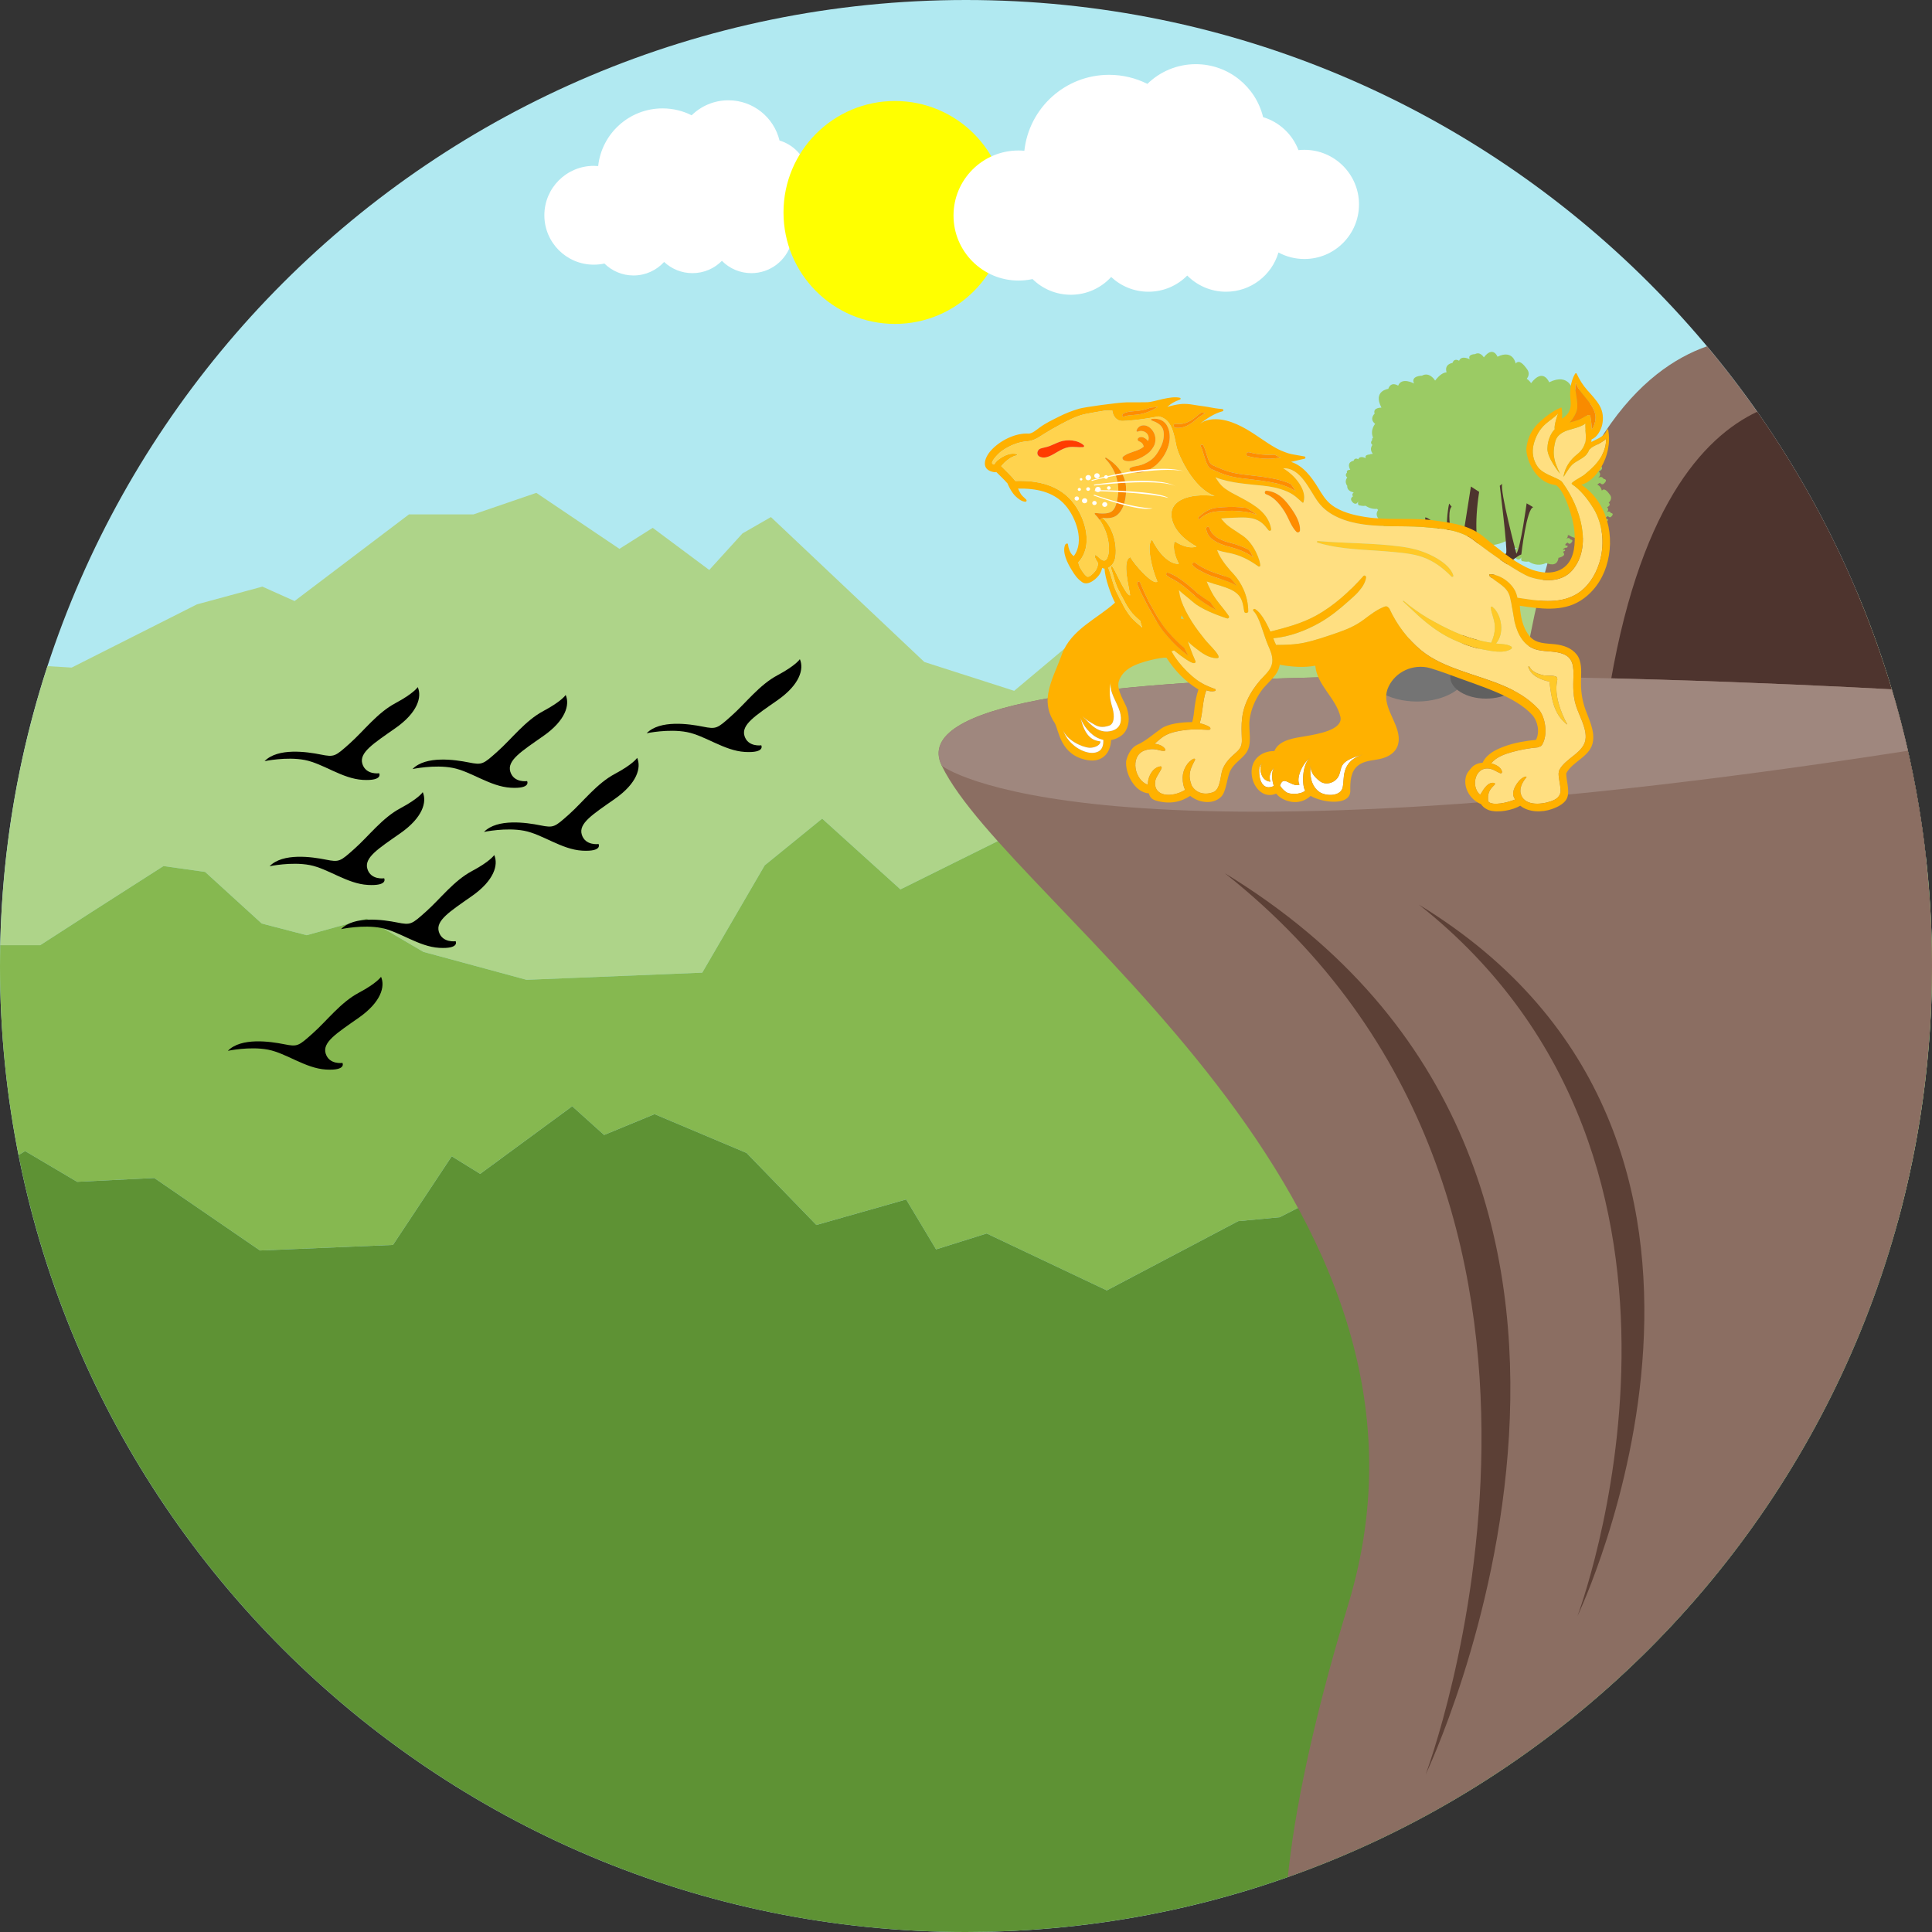 <?xml version="1.0" encoding="iso-8859-1"?>
<!-- Generator: Adobe Illustrator 19.0.0, SVG Export Plug-In . SVG Version: 6.00 Build 0)  -->
<svg version="1.1" id="Layer_1" xmlns="http://www.w3.org/2000/svg" xmlns:xlink="http://www.w3.org/1999/xlink" x="0px" y="0px"
	 viewBox="0 0 512 512" style="enable-background:new 0 0 512 512;" xml:space="preserve">
<rect x="0" y="0" width="512" height="512" fill="#333333" stroke="none"/>
<path style="fill:#B1E9F1;" d="M256.005,0C397.384,0,512,114.616,512,256.005C512,397.384,397.384,512,256.005,512
	C114.616,512,0,397.384,0,256.005C0,114.616,114.616,0,256.005,0z"/>
<path style="fill:#AED489;" d="M492.074,156.822l-5.831,0.41l-35.574-0.596l-17.055,3.819l-12.63-3.819l-26.744,4.991l-5.87,6.163
	l-34.09-13.206l-7.052,3.223l-18.51-7.931l-31.443,21.157l-10.286-3.243l-18.217,15.287l-23.804-7.638l-40.663-38.407l-7.531,4.327
	l-8.811,9.69l-14.984-11.165l-8.82,5.568l-22.026-14.837l-16.644,5.704h-17.103l-30.319,22.964l-8.527-3.819l-17.338,4.698
	l-33.201,16.752l-6.408-0.381c-7.619,23.355-11.975,48.185-12.522,73.952h10.588l13.685-8.83l18.979-12.141l11.038,1.553
	l15.003,13.675l11.917,3.096l15.892-4.415l15.003,8.82l27.369,7.414l46.563-1.895l16.547-28.434l15.228-12.386l20.747,18.754
	l54.29-26.93l45.899,28.034l4.63,10.149l11.702,7.287l7.941,10.373l16.117-15.296l2.862-12.727l13.685-3.975l5.958-11.038
	l14.788-3.751l20.747,14.349l17.65,23.833l26.041-8.83l29.128-18.315l0.488-0.117C507.888,203.493,501.548,179.337,492.074,156.822z
	"/>
<path style="fill:#86B850;" d="M4.913,306.104l1.748-1.055l13.782,8.146l20.444-1.016l28.014,19.213l35.242-1.475l15.57-23.492
	l7.541,4.659l24.38-17.914l8.459,7.609l13.372-5.519l24.38,10.286l18.5,19.086l23.794-6.759l7.931,13.226l13.411-4.21l31.833,15.082
	l34.822-18.354l10.989-1.035l14.984-7.638l4.991-8.518l14.984-7.345l9.69-2.354l14.466,5.9l11.165-9.406l10.569,7.941l25.191-7.375
	l10.579,1.475l27.321,23.199l6.164-4.698l13.646,10.178c5.939-21.636,9.123-44.414,9.123-67.935c0-9.211-0.498-18.305-1.446-27.262
	l-0.488,0.117l-29.128,18.315l-26.041,8.83l-17.65-23.833L416.5,217.822l-14.788,3.751l-5.958,11.038l-13.685,3.975l-2.862,12.727
	L363.09,264.61l-7.941-10.373l-11.702-7.287l-4.63-10.149l-45.899-28.034l-54.29,26.93l-20.747-18.754l-15.228,12.386
	l-16.547,28.434l-46.563,1.895l-27.369-7.414l-15.003-8.82l-15.892,4.415l-11.917-3.096l-15.003-13.675l-11.038-1.553
	l-18.979,12.141l-13.685,8.83H0.068C0.039,252.322,0,254.159,0,256.005C0,273.147,1.7,289.899,4.913,306.104z"/>
<path style="fill:#8B6E62;" d="M452.377,91.769c-16.83,5.89-39.179,25.758-48.741,87.549
	c-8.977,58.001,51.066,58.988,106.782,48.185C504.723,176.143,483.849,129.375,452.377,91.769z"/>
<path style="fill:#5E9234;" d="M127.255,311.086l-7.541-4.659l-15.57,23.492l-35.242,1.475L40.888,312.18l-20.444,1.016
	l-13.782-8.146l-1.748,1.055C28.209,423.504,131.758,512,256.005,512c117.859,0,217.1-79.657,246.872-188.06l-13.646-10.178
	l-6.164,4.698l-27.321-23.199l-10.579-1.475l-25.191,7.375l-10.569-7.941l-11.165,9.406l-14.466-5.9l-9.69,2.354l-14.984,7.345
	l-4.991,8.518l-14.984,7.638l-10.989,1.035l-34.822,18.354l-31.833-15.082l-13.411,4.21l-7.931-13.226l-23.794,6.759l-18.5-19.086
	l-24.38-10.286l-13.372,5.519l-8.459-7.609L127.255,311.086z"/>
<path style="fill:#4E342E;" d="M465.681,109.116c-14.368,6.769-31.784,25.738-39.599,76.218
	c-5.196,33.562,15.658,45.616,44.502,47.286c12.845-0.615,26.461-2.53,39.833-5.118C505.573,183.772,489.72,143.362,465.681,109.116
	z"/>
<path style="fill:#8B6E62;" d="M501.324,182.678c-48.234-2.608-267.736-12.737-251.746,20.249
	c17.963,37.04,140.481,114.284,107.739,222.208c-9.631,31.765-14.281,55.13-16.029,72.301C440.734,462.301,512,367.485,512,256.005
	C512,230.511,508.259,205.906,501.324,182.678z"/>
<g>
	<path style="fill:#5C4036;" d="M324.575,231.4c129.893,79.139,53.215,238.911,53.215,238.911S435.03,318.802,324.575,231.4z"/>
	<path style="fill:#5C4036;" d="M376.042,239.751c102.504,62.455,41.992,188.539,41.992,188.539S463.2,308.732,376.042,239.751z"/>
</g>
<path style="fill:#9F877E;" d="M249.578,202.927c0,0,37.968,29.899,256.034-3.966c-1.25-5.499-2.686-10.93-4.288-16.283
	C453.09,180.07,233.588,169.941,249.578,202.927z"/>
<g>
	<path style="fill:#9BCB64;" d="M415.465,141.858c0.127,0.469-0.293,0.869-0.42,0.977c0.781-0.635,1.153,0.137,1.153,0.137
		c1.153,0.186-0.059,1.094-0.059,1.094c-0.41,0.166-0.684-0.283-0.684-0.283c-1.055,0.518-0.459,0.82-0.459,0.82
		c0.781-0.186,0.313,0.498,0.313,0.498l-0.479,0.068l-0.576,0.313l0.029,0.205l0.44-0.059l0.039,0.332l-0.508,0.234l0.156,0.391
		c0.586,0.84-1.397,1.25-1.397,1.25c-0.313,2.53-2.686,1.621-3.243,1.367c-0.42,0.205-0.879,0.342-1.358,0.41
		c-1.211,0.166-2.354-0.156-3.282-0.801c-0.694,0.137-1.455-0.068-1.455-0.068c-0.811,0.088-0.488-1.094-0.488-1.094
		c-0.635,1.319-1.543,0.176-1.543,0.176c-0.879-0.928,0.176-1.485,0.176-1.485c-0.508-0.576,0.186-1.045,0.186-1.045
		c-1.328-0.244-1.641-0.938-1.7-1.368c-0.567-0.176-1.026-0.361-1.309-0.488c-1.035,0.498-2.168,0.84-3.36,1.006
		c-2.979,0.41-5.841-0.371-8.107-1.983c-1.739,0.352-3.614-0.137-3.614-0.137c-2.002,0.195-1.211-2.725-1.211-2.725
		c-1.074,2.237-2.481,1.602-3.253,0.987c0.147,0.694-1.504,1.035-1.504,1.035c-0.313,2.53-2.676,1.612-3.233,1.368
		c-0.42,0.195-0.879,0.332-1.367,0.4c-1.192,0.176-2.354-0.156-3.272-0.791c-0.703,0.137-1.455-0.068-1.455-0.068
		c-0.811,0.088-0.488-1.104-0.488-1.104c-0.625,1.319-1.553,0.186-1.553,0.186c-0.869-0.938,0.195-1.485,0.195-1.485
		c-0.518-0.586,0.176-1.055,0.176-1.055c-1.983-0.371-1.7-1.719-1.7-1.719c-0.918-1.172-0.02-2.198-0.02-2.198
		c-0.127-0.098-0.215-0.205-0.273-0.303c-1.123,0.098-2.198-0.215-3.057-0.82c-0.694,0.137-1.465-0.068-1.465-0.068
		c-0.811,0.088-0.488-1.104-0.488-1.104c-0.635,1.328-1.553,0.176-1.553,0.176c-0.889-0.938,0.176-1.494,0.176-1.494
		c-0.508-0.576,0.195-1.055,0.195-1.055c-2.002-0.371-1.719-1.729-1.719-1.729c-0.918-1.192-0.01-2.217-0.01-2.217
		c-0.801-0.635-0.068-1.28-0.068-1.28c-0.254-0.791,0.86-0.762,0.86-0.762c-1.114-2.139,0.869-2.374,0.869-2.374
		c0.361-1.026,1.25-0.4,1.25-0.4c0.449-1.143,2.002-0.283,2.002-0.283c-0.459-0.977,1.006-0.987,1.006-0.987
		c0.283-0.156,0.537-0.176,0.762-0.117c-0.01-0.127,0.01-0.205,0.01-0.205c-0.908-1.192-0.02-2.208-0.02-2.208
		c-0.781-0.645-0.049-1.299-0.049-1.299c-0.117-0.332,0.029-0.518,0.225-0.625c-0.879-2.061,0.547-3.673,0.547-3.673
		c-1.67-1.348-0.137-2.706-0.137-2.706c-0.547-1.651,1.807-1.592,1.807-1.592c-2.344-4.474,1.807-4.972,1.807-4.972
		c0.752-2.149,2.618-0.85,2.618-0.85c0.947-2.383,4.21-0.576,4.21-0.576c-0.967-2.051,2.1-2.071,2.1-2.071
		c2.051-1.143,3.487,1.299,3.487,1.299c1.221-1.592,2.237-2.149,3.038-2.188c-0.684-2.217,1.563-2.491,1.563-2.491
		c0.508-1.436,1.748-0.567,1.748-0.567c0.645-1.592,2.823-0.391,2.823-0.391c-0.645-1.368,1.407-1.377,1.407-1.377
		c1.377-0.772,2.335,0.869,2.335,0.869c2.442-3.184,3.624-0.176,3.624-0.176c4.142-2.032,4.816,1.807,4.816,1.807
		c0.84-1.084,1.983,0.02,3.067,1.573c0.723,1.035,0.254,1.963-0.137,2.481c0.713,0.41,1.143,1.143,1.143,1.143
		c3.223-4.21,4.796-0.234,4.796-0.234c5.46-2.686,6.349,2.393,6.349,2.393c1.104-1.436,2.598,0.029,4.044,2.081
		c1.436,2.051-0.694,3.8-0.694,3.8c1.504,1.309-0.781,2.198-0.781,2.198c1.221,1.172,0.01,2.335-0.293,2.598
		c1.446-1.182,2.149,0.254,2.149,0.254c2.129,0.342-0.107,2.041-0.107,2.041c-0.781,0.303-1.27-0.518-1.27-0.518
		c-1.055,0.527-1.231,0.918-1.162,1.182c2.676-0.625,3.145,2.071,3.145,2.071c0.752-0.977,1.788,0.029,2.774,1.426
		c0.977,1.407-0.479,2.608-0.479,2.608c1.035,0.899-0.537,1.504-0.537,1.504c0.85,0.801,0.01,1.592-0.205,1.778
		c0.996-0.811,1.475,0.166,1.475,0.166c1.465,0.244-0.068,1.407-0.068,1.407c-0.537,0.195-0.869-0.361-0.869-0.361
		c-0.391,0.195-0.606,0.371-0.713,0.508c0.987,0.391,1.201,1.582,1.201,1.582c0.596-0.772,1.397,0.02,2.178,1.133
		c0.781,1.104-0.371,2.051-0.371,2.051c0.811,0.703-0.42,1.192-0.42,1.192c0.664,0.625,0.01,1.26-0.166,1.397
		c0.791-0.635,1.162,0.137,1.162,0.137c1.153,0.186-0.049,1.104-0.049,1.104c-0.43,0.166-0.694-0.273-0.694-0.273
		c-1.055,0.518-0.469,0.811-0.469,0.811c0.801-0.176,0.322,0.508,0.322,0.508l-0.479,0.068l-0.586,0.322l0.039,0.186l0.44-0.049
		l0.039,0.332l-0.518,0.244l0.166,0.391c0.596,0.84-1.416,1.26-1.416,1.26c-0.313,2.54-2.696,1.621-3.253,1.367
		c-0.42,0.195-0.879,0.342-1.358,0.41c-1.221,0.166-2.383-0.156-3.311-0.801L415.465,141.858z"/>
	<path style="fill:#4E342E;" d="M392.178,181.955c0,0-0.215-1.221,0.127-5.363l-1.182-13.411c0,0-0.205-4.923,0.43-6.349
		c0,0,9.66-9.367,11.614-9.895c0,0,1.407-12.268,3.165-12.513l-1.758-1.035c0,0-1.563,11.594-2.706,13.362
		c0,0-4.454-16.762-3.761-18.53l-0.654,0.508c0,0,2.09,16.732,1.7,17.885l-2.842,2.94c0,0-0.977,2.96-1.563,1.612
		c0,0-5.45-3.321-2.755-20.815l-2.188-1.416l-1.817,11.516c0,0,1.26-0.01,0.703,2.921c0,0,2.217,6.955,1.875,7.648
		c0,0-0.537,3.311-1.983,2.335l-3.057-7.199c0,0-2.559-10.286-0.83-11.868l-0.664-0.83c0,0-1.143,5.099-0.215,8.83
		c0,0-4.679-5.177-6.124-5.167l0.039,0.928c0,0,0.889-1.836,5.714,5.206c0,0,3.321,9.338,3.438,11.174c0,0-0.391,5.577-0.156,6.632
		c0,0,2.901,14.906-1.885,19.389L392.178,181.955z"/>
</g>
<path style="fill:#747474;" d="M375.514,169.237c7.531,0,13.636,3.731,13.636,8.342c0,4.601-6.105,8.332-13.636,8.332
	s-13.636-3.731-13.636-8.332C361.878,172.969,367.983,169.237,375.514,169.237z"/>
<path style="fill:#606060;" d="M393.809,173.555c5.236,0,9.485,2.588,9.485,5.792s-4.249,5.792-9.485,5.792
	s-9.485-2.588-9.485-5.792S388.574,173.555,393.809,173.555z"/>
<path style="fill:#FFFFFF;" d="M175.577,28.727c2.774,0,5.392,0.654,7.717,1.827c2.51-2.461,5.949-3.976,9.739-3.976
	c6.564,0,12.073,4.542,13.548,10.666c3.282,0.977,5.919,3.458,7.121,6.642c0.391-0.049,0.791-0.059,1.201-0.059
	c6.066,0,10.989,4.913,10.989,10.989c0,6.066-4.923,10.989-10.989,10.989c-1.895,0-3.673-0.479-5.226-1.319
	c-1.338,4.562-5.558,7.902-10.559,7.902c-3.048,0-5.812-1.241-7.805-3.262c-1.993,2.022-4.757,3.262-7.804,3.262
	c-2.901,0-5.548-1.123-7.511-2.969c-2.002,2.198-4.894,3.585-8.107,3.585c-3.008,0-5.734-1.211-7.717-3.165
	c-0.908,0.205-1.856,0.303-2.813,0.303c-7.238,0-13.099-5.861-13.099-13.089c0-7.238,5.861-13.099,13.099-13.099
	c0.391,0,0.781,0.02,1.162,0.059C159.45,35.418,166.737,28.727,175.577,28.727z"/>
<path style="fill:#FFDF81;" d="M385.614,167.538c-4.757-2.1-9.641-4.933-13.616-8.312c-0.127-0.098-0.303,0.068-0.176,0.186
	c4.122,3.878,8.039,7.668,13.274,10.071c2.501,1.153,5.079,2.11,7.795,2.608c2.208,0.42,5.617,1.211,7.599-0.127
	c0.225-0.147,0.244-0.479,0-0.625c-1.074-0.664-2.315-0.615-3.546-0.742c-0.166-0.029-0.332-0.049-0.498-0.068
	c2.295-2.579,1.612-7.453-0.908-9.719c-0.234-0.205-0.547,0-0.488,0.283c0.293,1.768,1.153,3.409,1.104,5.245
	c-0.029,1.436-0.381,2.745-0.987,4.005c-0.742-0.107-1.494-0.254-2.237-0.42C390.43,169.364,387.968,168.583,385.614,167.538z
	 M387.226,177.765c-3.722-1.328-7.551-2.891-10.627-5.441c-3.516-2.921-6.427-6.769-8.342-10.92
	c-0.078-0.186-0.195-0.313-0.332-0.391c-0.205-0.273-0.547-0.41-0.987-0.244c-2.09,0.801-3.77,2.139-5.548,3.468
	c-2.247,1.67-4.503,2.598-7.131,3.507c-2.833,0.967-5.675,1.963-8.605,2.588c-2.481,0.527-4.952,0.576-7.482,0.586
	c-0.156-0.293-0.664-1.465-0.752-1.768c4.356-0.381,8.723-2.061,12.395-4.161c2.735-1.573,5.109-3.487,7.453-5.587
	c1.875-1.67,4.337-3.663,4.776-6.3c0.059-0.4-0.42-0.801-0.752-0.43c-3.604,4.063-7.746,7.853-12.542,10.491
	c-3.79,2.09-8.039,3.194-12.083,4.22c-0.303-0.586-2.032-4.796-4.083-5.968c-0.322-0.186-0.664,0.254-0.4,0.508
	c1.475,1.416,2.442,5.343,3.37,7.824c0.508,1.455,1.319,2.813,1.573,4.376c0.332,2.1-0.557,3.389-1.954,4.845
	c-3.018,3.116-5.431,6.857-5.988,11.243c-0.244,1.944-0.137,3.858-0.078,5.792c0.049,1.446-0.322,2.354-1.416,3.321
	c-1.543,1.377-2.911,2.588-3.692,4.562c-0.586,1.455-0.518,5.05-2.266,5.958c-2.325,1.006-4.835,0.391-5.958-1.739
	c-0.244-0.781-0.508-1.553-0.508-2.393c0-1.651,0.674-2.882,1.416-4.288c0.117-0.234-0.117-0.44-0.342-0.342
	c-1.641,0.752-2.842,2.823-2.93,4.913c-0.01,1.485,0.283,2.667,0.674,3.331c-3.673,2.237-8.596,1.758-7.912-2.442
	c0.303-1.221,1.104-2.022,1.651-3.262c0.088-0.205-0.01-0.557-0.293-0.518c-1.963,0.254-3.194,2.481-3.321,4.327l-0.02,0.557
	c-3.507-1.231-4.776-7.424-1.074-9.016c1.358-0.537,2.501-0.508,3.389-0.322c0.684,0.137,1.348,0.391,2.041,0.352
	c0.225-0.01,0.4-0.254,0.264-0.459c-0.557-0.869-1.661-1.289-2.833-1.446c0.527-0.44,1.055-0.908,1.592-1.348
	c1.455-1.201,3.155-1.778,5.714-2.168c3.722-0.576,6.378-0.059,7.238-0.186c0.352-0.059,0.303-0.508,0.088-0.674
	c-0.508-0.391-1.514-0.781-2.667-1.055c0.869-2.803,0.703-5.929,1.739-8.723c0.772,0.264,1.553,0.361,2.286,0.186
	c0.283-0.078,0.254-0.459,0-0.537c-0.772-0.273-1.514-0.567-2.256-0.908c-3.214-1.377-7.277-5.46-9.152-8.898
	c-0.039-0.068-0.088-0.117-0.147-0.166l0.723-0.244c2.208,1.807,4.562,3.419,5.304,3.37c0.137-0.01,0.273-0.068,0.352-0.186
	c0.059-0.098,0.078-0.215,0.029-0.322c-0.254-0.635-0.527-1.27-0.801-1.885c-0.205-0.479-0.947-2.549-1.104-3.008l-0.127-0.371
	c0.733,0.772,1.592,1.436,2.266,1.954c1.367,1.055,3.253,2.491,5.333,2.491c0.059,0,0.127,0,0.186,0
	c0.195-0.01,0.41-0.127,0.391-0.313c-0.068-0.772-1.7-2.462-2.501-3.321c-0.42-0.449-0.811-0.879-1.172-1.319
	c-1.084-1.358-2.344-2.969-3.419-4.669c-1.358-2.159-2.217-3.878-2.784-5.568c-0.313-0.928-0.508-1.846-0.664-2.803
	c0.264,0.254,0.547,0.498,0.82,0.733c0.713,0.537,3.214,2.647,3.673,2.979c2.725,1.915,6.916,3.302,8.156,3.722
	c0.068,0.02,0.127,0.049,0.195,0.049c0.166,0,0.332-0.098,0.41-0.244c0.068-0.127,0.059-0.283-0.029-0.41
	c-0.586-0.86-1.231-1.67-1.856-2.452c-0.996-1.241-2.012-2.51-2.764-3.985c-0.459-0.889-0.85-1.788-1.231-2.696
	c0.85,0.303,1.719,0.547,2.471,0.762c0.459,0.127,0.86,0.234,1.192,0.342l0.156,0.059c1.524,0.488,3.243,1.055,4.396,2.188
	c1.162,1.153,1.387,2.52,1.641,4.083l0.078,0.469c0.039,0.254,0.244,0.42,0.498,0.42c0.264,0,0.567-0.156,0.567-0.391
	c-0.01-4.396-2.012-7.785-3.712-9.699c-1.475-1.651-2.989-3.36-4.063-5.46c-0.166-0.322-0.313-0.703-0.459-1.123
	c0.928,0.352,1.954,0.547,2.735,0.703l0.361,0.068c2.755,0.547,5.079,1.612,7.795,3.565c0.059,0.049,0.127,0.068,0.195,0.068
	c0.147,0,0.322-0.068,0.342-0.215c0.137-0.977-1.504-5.939-4.786-8.078c-0.488-0.313-0.967-0.645-1.436-0.957
	c-0.928-0.596-1.885-1.221-2.725-1.944c-0.391-0.332-0.752-0.752-1.123-1.201l-0.313-0.361c0.4-0.01,0.791-0.049,1.182-0.088
	l0.352-0.029c1.123-0.059,2.295-0.127,3.438-0.137c0.225-0.01,0.449-0.01,0.684-0.01c1.055,0,2.286,0.059,3.399,0.469
	c1.543,0.557,2.422,1.524,3.292,2.657c0.029,0.039,0.147,0.186,0.186,0.234c0.078,0.107,0.205,0.176,0.352,0.176
	c0.137,0,0.264-0.068,0.342-0.166c0.078-0.098,0.01-0.537,0-0.576c-0.83-3.956-4.181-6.027-7.834-7.98
	c-0.283-0.156-0.586-0.313-0.879-0.469c-1.172-0.615-2.002-0.996-3.468-2.012c-1.455-1.026-2.247-2.628-2.549-2.989
	c1.006,0.42,2.129,0.733,3.253,0.987c2.1,0.488,4.269,0.723,6.369,0.938c0.449,0.049,0.899,0.098,1.358,0.137
	c2.051,0.195,4.171,0.4,6.173,1.035c1.494,0.469,2.559,0.947,3.468,1.563c0.459,0.303,0.889,0.674,1.299,1.035
	c0.176,0.156,0.723,0.635,1.016,0.908c0.283,0.273,0.4,0.293,0.557-0.703c0.41-3.106-2.784-6.613-5.245-8.107
	c-0.107-0.068-0.205-0.117-0.313-0.186c4.708-0.176,6.935,5.783,9.299,8.977c2.735,3.702,7.57,5.284,11.946,5.9
	c5.91,0.83,11.878,0.186,17.787,0.86c2.081,0.234,7.863,0.332,11.76,3.526c3.936,3.223,12.053,8.703,14.583,9.553
	c3.634,1.231,8.4,1.436,11.174-1.709c5.665-6.437,1.993-17.055-2.335-23.062c-0.01-0.02-0.332-0.557-0.645-0.752
	c-2.002-1.231-4.864-1.788-6.232-3.858c-1.104-1.68-1.455-3.722-0.977-5.675c0.518-2.139,1.543-4.083,3.214-5.538
	c1.035-0.918,2.354-1.709,3.292-2.764c-0.498,1.377-1.074,3.35-0.889,4.2c-1.094,1.123-1.866,3.048-1.914,4.796
	c-0.4,2.491,3.331,6.994,3.331,6.994s-1.27-2.491-1.504-3.927c-0.147-0.879-0.43-1.963,0.234-4.649
	c0.4-1.602,1.856-2.471,3.38-2.969c1.241-0.391,3.233-0.801,4.581-1.709c-0.117,1.192,0.176,2.461,0.137,3.702
	c-0.039,1.885-0.908,3.321-2.335,4.444c-3.389,2.676-3.565,5.929-3.565,5.929s1.377-2.364,2.256-3.204
	c1.084-1.035,2.94-1.621,3.878-2.803c0.273-0.352,0.498-0.752,0.674-1.201c0.244-0.205,0.479-0.43,0.723-0.576
	c0.772-0.479,1.612-0.85,2.403-1.328c0.479-0.293,0.957-0.615,1.338-1.006c0.107,5.148-4.444,8.4-5.685,9.504
	c-0.742,0.654-3.839,2.1-3.399,2.51c0.244,0.234,0.557,0.391,0.82,0.606c2.159,1.68,4.024,4.288,5.343,6.603
	c2.178,4.151,2.53,9.299,1.094,13.792c-1.045,3.282-3.038,6.427-6.066,8.215c-4.728,2.774-10.461,1.69-15.599,0.918
	c-0.117-0.576-0.283-1.133-0.527-1.651c-1.143-2.403-4.044-4.503-6.74-4.562c-0.205,0-0.303,0.254-0.156,0.4
	c1.895,1.954,4.757,2.735,5.431,5.704c0.479,2.081,0.879,4.317,1.231,6.525c0.83,3.419,2.54,6.603,6.154,7.424
	c2.266,0.518,4.718,0.215,6.896,1.133c2.549,1.065,2.618,3.585,2.54,6.027c-0.088,2.637-0.127,5.148,0.703,7.697
	c0.86,2.618,2.667,5.607,2.54,8.42c-0.176,3.976-5.441,5.314-7.033,8.664c-0.098,0.195-0.117,0.381-0.107,0.557
	c-0.02,0.088-0.039,0.186-0.039,0.293c0.029,1.465,0.459,2.872,0.527,4.317c0.059,1.651-0.996,2.452-2.481,2.979
	c-2.686,0.947-7.345,1.348-8.098-2.139c-0.342-1.592,0.723-3.282,1.504-4.142c0.107-0.117,0-0.273-0.147-0.254
	c-1.573,0.225-3.653,3.233-3.311,4.943c0.078,0.43,0.283,0.801,0.469,1.153c-1.924,0.811-5.978,1.758-7.072,0.537
	c-0.068-0.42-0.117-0.84-0.078-1.27c0.107-1.465,0.742-2.227,1.748-3.204c0.205-0.195,0.029-0.459-0.195-0.488
	c-1.592-0.205-2.588,1.436-3.634,3.155c-2.755-2.227-1.231-8.322,3.311-6.681c0.694,0.293,1.299,0.703,2.032,0.996
	c0.273,0.117,0.508-0.205,0.449-0.449c-0.273-1.192-1.641-1.875-2.882-2.178c1.28-1.67,3.614-2.471,5.538-3.008
	c2.198-0.615,4.444-1.016,6.72-1.221c0.215-0.02,0.391-0.098,0.537-0.205c0.264-0.039,0.508-0.186,0.684-0.469
	c1.661-2.696,0.899-7.502-1.006-9.553C402.268,182.072,394.435,180.343,387.226,177.765z M349.161,143.812
	c6.535,1.973,13.235,1.797,19.965,2.461c3.116,0.303,6.242,0.557,9.133,1.875c2.54,1.162,4.435,2.696,6.378,4.659
	c0.215,0.225,0.625,0,0.527-0.303c-0.713-2.305-3.311-4.005-5.333-5.079c-2.755-1.455-5.558-2.168-8.645-2.588
	c-7.277-0.977-14.661-0.82-21.968-1.475C348.956,143.333,348.916,143.743,349.161,143.812z M344.521,140.549
	c0.098-1.797-0.889-4.005-3.018-6.75c-1.319-1.719-3.057-3.507-5.841-3.751h-0.049c-0.215,0-0.381,0.147-0.42,0.371
	c-0.039,0.215,0.059,0.469,0.313,0.557c1.748,0.586,3.428,2.168,5.001,4.718c0.352,0.586,0.664,1.221,0.987,1.895
	c0.567,1.201,1.153,2.432,2.071,3.341c0.107,0.107,0.244,0.166,0.391,0.166C344.257,141.096,344.501,140.852,344.521,140.549z
	 M405.306,176.661c-0.068-0.156-0.342-0.049-0.283,0.127c0.498,1.446,1.621,2.383,2.989,3.008c0.625,0.293,1.641,0.684,2.598,0.82
	c0.537,4.229,1.006,8.478,4.591,11.331c0.049,0.049,0.137-0.01,0.098-0.078c-1.7-3.087-3.389-7.687-2.667-11.223
	c0.166-0.82,0.059-1.201-0.322-1.358c-1.016-0.41-2.432-0.088-3.546-0.381C407.445,178.546,405.921,177.999,405.306,176.661z"/>
<g>
	<path style="fill:#FFFFFF;" d="M361.683,199.801c-6.857,1.866-5.167,6.955-5.949,9.152c-0.781,2.198-4.581,2.041-6.173,0.86
		c-2.295-1.69-2.51-4.776-2.217-7.023c-0.088,1.358,0.4,2.725,2.501,4.278c1.592,1.182,4.308,0.381,5.089-1.807
		C355.715,203.063,354.826,201.666,361.683,199.801z"/>
	<path style="fill:#FFFFFF;" d="M347.129,200.895c-2.061,1.69-2.178,7.131-1.241,8.664c-1.446,1.114-4.19,0.987-5.06,0.342
		c-0.85-0.625-1.416-1.299-1.661-1.885c0.215,0.42,0.176-1.524,1.739-0.947c1.016,0.371,2.344,1.377,3.477,0.85
		C343.446,206.384,344.98,202.487,347.129,200.895z"/>
	<path style="fill:#FFFFFF;" d="M334.284,205.202c0.342,0.987,1.074,1.807,2.383,1.954c-0.557-1.661,0.156-2.686,1.114-3.995
		c-0.957,1.309-0.752,3.487-0.205,5.138c-2.803,1.289-3.751-1.367-3.858-3.253c-0.068-1.299-0.029-2.061,0.889-2.882
		C333.718,203.034,334.03,204.46,334.284,205.202z"/>
</g>
<path style="fill:#FFB100;" d="M337.576,208.299c-0.547-1.651-0.752-3.829,0.205-5.138c-0.957,1.309-1.67,2.335-1.114,3.995
	c-1.309-0.147-2.041-0.967-2.383-1.954c-0.254-0.742-0.567-2.168,0.322-3.038c-0.918,0.82-0.957,1.582-0.889,2.882
	C333.825,206.931,334.773,209.588,337.576,208.299z M347.129,200.895c-2.149,1.592-3.682,5.49-2.745,7.023
	c-1.133,0.527-2.461-0.479-3.477-0.85c-1.563-0.576-1.524,1.367-1.739,0.947c0.244,0.586,0.811,1.26,1.661,1.885
	c0.869,0.645,3.614,0.772,5.06-0.342C344.951,208.025,345.068,202.585,347.129,200.895z M345.918,195.103
	c3.214-0.547,9.983-1.67,9.318-5.079c-1.143-5.021-6.212-8.391-6.671-13.607c-3.116,0.576-6.3,0.303-9.416-0.254
	c-0.147,0.918-0.498,1.768-1.084,2.579c-1.162,1.612-2.755,2.833-3.897,4.474c-1.563,2.266-2.667,4.816-3.018,7.551
	c-0.361,2.862,0.899,6.515-1.055,8.967c-1.299,1.631-3.077,2.598-4.054,4.522c-0.908,1.788-1.035,5.558-2.442,6.916
	c-2.286,2.198-6.017,1.514-8.176-0.254c-2.461,1.612-5.509,2.354-9.25,1.192c-0.938-0.293-1.455-0.889-1.729-1.856
	c-3.79-0.244-6.339-5.392-5.997-8.615c0.479-1.983,1.563-3.653,2.911-4.249c2.305-1.006,4.454-2.989,6.437-4.347
	c1.836-1.26,5.333-1.67,8.127-1.68c0.44-1.27,0.488-2.764,0.674-4.054c0.225-1.553,0.488-3.116,1.006-4.591
	c-0.049-0.02-0.078-0.039-0.117-0.059c-3.497-2.12-6.164-4.972-8.371-8.361c-0.987-0.156-6.808,0.918-9.641,2.657
	c-1.387,0.85-2.51,2.071-2.989,3.643c-0.674,2.217,1.709,5.704,2.129,7.023c0.625,1.973,0.801,4.024-0.225,5.919
	c-1.123,2.071-3.575,2.491-3.956,2.598c-0.098,3.419-2.344,5.939-6.115,5.323c-7.404-1.211-7.687-7.971-8.801-9.846
	c-1.563-2.286-2.227-4.913-1.739-7.795c0.625-3.663,2.422-6.955,3.634-10.432c2.471-6.613,9.338-9.367,14.075-13.675
	c-0.996-1.827-2.676-6.476-2.774-9.025c-0.234-0.01-0.459-0.078-0.635-0.195c-0.088,0.488-0.273,0.987-0.537,1.475
	c-0.645,1.182-3.135,3.507-4.816,2.276c-1.143-0.84-1.768-1.602-2.784-3.302c-1.026-1.69-2.501-4.532-1.68-6.535
	c0.117-0.283,0.694-0.567,0.742-0.195c0.371,2.579,1.504,3.087,1.553,3.165c2.94-3.829,0.576-10.227-2.198-13.441
	c-3.175-3.702-7.931-4.532-12.571-4.454c0.078,0.186,0.176,0.361,0.273,0.547c0.215,0.41,0.391,0.84,0.694,1.192
	c0.459,0.518,0.83,0.772,1.221,1.192c0.186,0.205,0.068,0.567-0.234,0.557c-0.967-0.029-1.983-0.84-2.647-1.494
	c-0.86-0.85-1.485-2.002-1.983-3.087c-0.039-0.088-0.068-0.166-0.088-0.244c-0.928-1.084-2.002-2.032-2.999-3.057
	c-0.156,0.059-0.332,0.078-0.527,0.049c-3.673-0.567-2.715-3.712-0.85-5.783c2.364-2.608,6.457-4.659,9.944-4.444
	c0.908,0.059,2.295-1.143,2.891-1.582c1.709-1.25,3.331-1.983,5.216-2.94c1.69-0.86,3.487-1.553,5.304-2.081
	c1.328-0.4,10.08-1.621,12.542-1.68c0.889-0.02,1.778-0.02,2.657-0.01h0.967c0.791,0,1.397-0.01,1.963-0.02
	c1.729-0.059,6.144-1.817,8.605-1.162c0.098,0.029,0.137,0.137,0.137,0.244c-0.02,0.107-0.078,0.195-0.186,0.225
	c-1.407,0.488-2.354,1.026-3.341,1.944c1.192-0.371,2.335-0.625,3.458-0.752c0.322-0.039,0.664-0.059,1.026-0.059
	c1.084,0,2.188,0.176,3.243,0.361c0.205,0.029,0.41,0.068,0.615,0.098c0.459,0.068,0.928,0.137,1.407,0.195
	c1.133,0.147,2.911,0.547,3.868,0.625c0.352,0.029,0.703,0.039,1.035,0.117c0.127,0.029,0.215,0.147,0.215,0.273
	c0,0.137-0.088,0.254-0.215,0.283c-2.295,0.615-4.083,1.895-5.968,3.262c0.156-0.059,0.82-0.488,1.006-0.567
	c0.996-0.42,1.973-0.586,3.126-0.586c3.819,0,7.697,2.266,10.286,3.976c0.498,0.332,1.006,0.664,1.504,1.006
	c1.397,0.947,2.833,1.924,4.337,2.745c0.889,0.488,1.914,0.908,3.106,1.309c0.537,0.166,1.094,0.264,1.641,0.361
	c0.527,0.088,2.325,0.42,2.676,0.479c0.137,0.02,0.234,0.147,0.244,0.293c0,0.147-0.098,0.273-0.234,0.303
	c-0.772,0.156-1.553,0.352-2.383,0.557c-0.4,0.088-0.801,0.186-1.201,0.283c3.135,0.957,5.421,3.985,7.16,6.837
	c1.026,1.69,1.993,3.35,3.595,4.571c2.53,1.914,5.851,2.706,8.928,3.194c6.212,0.987,12.561,0.059,18.774,0.977
	c4.747,0.703,9.358,1.27,13.304,4.884c1.67,1.319,3.311,2.686,5.011,3.966c1.709,1.27,3.468,2.462,5.392,3.419
	c3.331,1.661,7.99,2.452,10.852-0.488c2.159-2.237,2.325-5.919,2.09-8.82c-0.303-3.927-2.823-11.34-4.972-12.405
	c-5.91-0.654-8.049-7.736-7.746-9.963c0.322-2.374,1.26-4.513,2.93-6.193c1.661-1.661,3.985-3.487,6.163-4.347
	c0.068-0.02,0.195-0.117,0.244,0.195c0.156,0.928,0.147,1.807,0.059,2.715c0.322-0.205,0.645-0.41,0.908-0.645
	c1.465-1.289,1.534-2.803,1.338-4.61c-0.186-1.768-0.039-4.493,1.231-6.632c0.098-0.166,0.332-0.234,0.42-0.059
	c0.752,1.621,1.661,3.077,2.852,4.425c1.162,1.319,2.403,2.579,3.272,4.122c0.879,1.553,1.016,3.292,0.654,5.001
	c-0.283,1.338-1.348,3.399-2.803,3.868c-0.02,0.234-0.049,0.479-0.088,0.713l0.147-0.078c1.407-0.781,3.516-1.387,3.946-3.165
	c0.049-0.205,0.352-0.176,0.381,0c1.348,7.228-3.624,13.919-7.131,14.554c7.013,4.64,9.094,13.909,6.623,21.675
	c-1.192,3.731-3.565,7.033-6.906,9.113c-4.767,2.969-10.686,2.11-16.009,1.299c0.225,2.882,0.733,5.812,2.628,8.088
	c1.7,2.041,4.366,1.846,6.759,2.12c2.198,0.264,4.356,0.967,5.743,2.774c1.299,1.69,1.172,4.298,1.104,6.3
	c-0.098,2.969,0.176,5.519,1.201,8.332c0.938,2.569,2.335,5.314,1.993,8.127c-0.498,4.239-5.304,5.294-7.121,8.674
	c0,0.029,0.01,0.059,0.01,0.078c0.039,1.934,0.742,3.829,0.42,5.763c-0.342,2.002-2.53,3.018-4.22,3.624
	c-2.715,0.957-6.193,0.869-8.4-0.889c-2.002,1.182-5.783,1.973-8.283,1.192c-1.328-0.498-1.983-1.358-2.12-1.631
	c-0.049-0.02-0.098-0.029-0.147-0.049c-2.628-1.143-4.474-4.044-3.907-6.945c0.234-1.231,0.879-1.827,1.621-2.725
	c0.733-0.781,1.797-1.153,2.882-1.25c0.02-0.049,0.029-0.098,0.059-0.147c1.153-2.286,3.653-3.429,5.949-4.249
	c2.598-0.928,5.392-1.377,8.127-1.651c1.055-2.061,0.479-4.962-1.016-6.613c-4.601-5.05-13.909-7.658-21.108-10.373
	c-1.846-0.694-5.665-2.032-6.798-2.227c-4.669-0.801-8.986,1.856-10.432,5.792c-1.553,4.249,2.549,8.351,2.95,12.532
	c0.342,3.507-2.002,5.343-5.138,5.997c-1.954,0.4-4.034,0.42-5.656,1.729c-1.934,1.563-2.071,4.249-2.012,6.603
	c0.088,4.229-7.541,3.194-10.51,1.416c-1.455,1.387-3.487,1.846-5.069,1.573c-2.686-0.449-3.761-1.846-4.073-2.178
	c-3.223,1.397-5.9-1.377-6.417-4.542c-0.674-4.073,2.139-6.769,5.939-6.74C338.943,196.04,343.114,195.581,345.918,195.103z
	 M368.257,161.404c1.915,4.151,4.825,8,8.342,10.92c3.077,2.549,6.906,4.112,10.627,5.441c7.209,2.579,15.042,4.308,20.425,10.08
	c1.905,2.051,2.667,6.857,1.006,9.553c-0.176,0.283-0.42,0.43-0.684,0.469c-0.147,0.107-0.322,0.186-0.537,0.205
	c-2.276,0.205-4.522,0.606-6.72,1.221c-1.924,0.537-4.259,1.338-5.538,3.008c1.241,0.303,2.608,0.987,2.882,2.178
	c0.059,0.244-0.176,0.567-0.449,0.449c-0.733-0.293-1.338-0.703-2.032-0.996c-4.542-1.641-6.066,4.454-3.311,6.681
	c1.045-1.719,2.041-3.36,3.634-3.155c0.225,0.029,0.4,0.293,0.195,0.488c-1.006,0.977-1.641,1.739-1.748,3.204
	c-0.039,0.43,0.01,0.85,0.078,1.27c1.094,1.221,5.148,0.273,7.072-0.537c-0.186-0.352-0.391-0.723-0.469-1.153
	c-0.342-1.709,1.739-4.718,3.311-4.943c0.147-0.02,0.254,0.137,0.147,0.254c-0.781,0.86-1.846,2.549-1.504,4.142
	c0.752,3.487,5.411,3.087,8.098,2.139c1.485-0.527,2.54-1.328,2.481-2.979c-0.068-1.446-0.498-2.852-0.527-4.317
	c0-0.107,0.02-0.205,0.039-0.293c-0.01-0.176,0.01-0.361,0.107-0.557c1.592-3.35,6.857-4.689,7.033-8.664
	c0.127-2.813-1.68-5.802-2.54-8.42c-0.83-2.549-0.791-5.06-0.703-7.697c0.078-2.442,0.01-4.962-2.54-6.027
	c-2.178-0.918-4.63-0.615-6.896-1.133c-3.614-0.82-5.323-4.005-6.154-7.424c-0.352-2.208-0.752-4.444-1.231-6.525
	c-0.674-2.969-3.536-3.751-5.431-5.704c-0.147-0.147-0.049-0.4,0.156-0.4c2.696,0.059,5.597,2.159,6.74,4.562
	c0.244,0.518,0.41,1.074,0.527,1.651c5.138,0.772,10.872,1.856,15.599-0.918c3.028-1.788,5.021-4.933,6.066-8.215
	c1.436-4.493,1.084-9.641-1.094-13.792c-1.319-2.315-3.184-4.923-5.343-6.603c-0.264-0.215-0.576-0.371-0.82-0.606
	c-0.44-0.41,2.657-1.856,3.399-2.51c1.241-1.104,5.792-4.356,5.685-9.504c-0.381,0.391-0.86,0.713-1.338,1.006
	c-0.791,0.479-1.631,0.85-2.403,1.328c-0.244,0.147-0.479,0.371-0.723,0.576c-0.176,0.449-0.4,0.85-0.674,1.201
	c-0.938,1.182-2.794,1.768-3.878,2.803c-0.879,0.84-2.256,3.204-2.256,3.204s0.176-3.253,3.565-5.929
	c1.426-1.123,2.295-2.559,2.335-4.444c0.039-1.241-0.254-2.51-0.137-3.702c-1.348,0.908-3.341,1.319-4.581,1.709
	c-1.524,0.498-2.979,1.367-3.38,2.969c-0.664,2.686-0.381,3.77-0.234,4.649c0.234,1.436,1.504,3.927,1.504,3.927
	s-3.731-4.503-3.331-6.994c0.049-1.748,0.82-3.673,1.914-4.796c-0.186-0.85,0.391-2.823,0.889-4.2
	c-0.938,1.055-2.256,1.846-3.292,2.764c-1.67,1.455-2.696,3.399-3.214,5.538c-0.479,1.954-0.127,3.995,0.977,5.675
	c1.367,2.071,4.229,2.628,6.232,3.858c0.313,0.195,0.635,0.733,0.645,0.752c4.327,6.007,8,16.625,2.335,23.062
	c-2.774,3.145-7.541,2.94-11.174,1.709c-2.53-0.85-10.647-6.33-14.583-9.553c-3.897-3.194-9.68-3.292-11.76-3.526
	c-5.91-0.674-11.878-0.029-17.787-0.86c-4.376-0.615-9.211-2.198-11.946-5.9c-2.364-3.194-4.591-9.152-9.299-8.977
	c0.107,0.068,0.205,0.117,0.313,0.186c2.461,1.494,5.656,5.001,5.245,8.107c-0.156,0.996-0.273,0.977-0.557,0.703
	c-0.293-0.273-0.84-0.752-1.016-0.908c-0.41-0.361-0.84-0.733-1.299-1.035c-0.908-0.615-1.973-1.094-3.468-1.563
	c-2.002-0.635-4.122-0.84-6.173-1.035c-0.459-0.039-0.908-0.088-1.358-0.137c-2.1-0.215-4.269-0.449-6.369-0.938
	c-1.123-0.254-2.247-0.567-3.253-0.987c0.303,0.361,1.094,1.963,2.549,2.989c1.465,1.016,2.295,1.397,3.468,2.012
	c0.293,0.156,0.596,0.313,0.879,0.469c3.653,1.954,7.004,4.024,7.834,7.98c0.01,0.039,0.078,0.479,0,0.576
	c-0.078,0.098-0.205,0.166-0.342,0.166c-0.147,0-0.273-0.068-0.352-0.176c-0.039-0.049-0.156-0.195-0.186-0.234
	c-0.869-1.133-1.748-2.1-3.292-2.657c-1.114-0.41-2.344-0.469-3.399-0.469c-0.234,0-0.459,0-0.684,0.01
	c-1.143,0.01-2.315,0.078-3.438,0.137l-0.352,0.029c-0.391,0.039-0.781,0.078-1.182,0.088l0.313,0.361
	c0.371,0.449,0.733,0.869,1.123,1.201c0.84,0.723,1.797,1.348,2.725,1.944c0.469,0.313,0.947,0.645,1.436,0.957
	c3.282,2.139,4.923,7.101,4.786,8.078c-0.02,0.147-0.195,0.215-0.342,0.215c-0.068,0-0.137-0.02-0.195-0.068
	c-2.715-1.954-5.04-3.018-7.795-3.565l-0.361-0.068c-0.781-0.156-1.807-0.352-2.735-0.703c0.147,0.42,0.293,0.801,0.459,1.123
	c1.074,2.1,2.588,3.809,4.063,5.46c1.7,1.914,3.702,5.304,3.712,9.699c0,0.234-0.303,0.391-0.567,0.391
	c-0.254,0-0.459-0.166-0.498-0.42l-0.078-0.469c-0.254-1.563-0.479-2.93-1.641-4.083c-1.153-1.133-2.872-1.7-4.396-2.188
	l-0.156-0.059c-0.332-0.107-0.733-0.215-1.192-0.342c-0.752-0.215-1.621-0.459-2.471-0.762c0.381,0.908,0.772,1.807,1.231,2.696
	c0.752,1.475,1.768,2.745,2.764,3.985c0.625,0.781,1.27,1.592,1.856,2.452c0.088,0.127,0.098,0.283,0.029,0.41
	c-0.078,0.147-0.244,0.244-0.41,0.244c-0.068,0-0.127-0.029-0.195-0.049c-1.241-0.42-5.431-1.807-8.156-3.722
	c-0.459-0.332-2.96-2.442-3.673-2.979c-0.273-0.234-0.557-0.479-0.82-0.733c0.156,0.957,0.352,1.875,0.664,2.803
	c0.567,1.69,1.426,3.409,2.784,5.568c1.074,1.7,2.335,3.311,3.419,4.669c0.361,0.44,0.752,0.869,1.172,1.319
	c0.801,0.86,2.432,2.549,2.501,3.321c0.02,0.186-0.195,0.303-0.391,0.313c-0.059,0-0.127,0-0.186,0
	c-2.081,0-3.966-1.436-5.333-2.491c-0.674-0.518-1.534-1.182-2.266-1.954l0.127,0.371c0.156,0.459,0.899,2.53,1.104,3.008
	c0.273,0.615,0.547,1.25,0.801,1.885c0.049,0.107,0.029,0.225-0.029,0.322c-0.078,0.117-0.215,0.176-0.352,0.186
	c-0.742,0.049-3.096-1.563-5.304-3.37l-0.723,0.244c0.059,0.049,0.107,0.098,0.147,0.166c1.875,3.438,5.939,7.521,9.152,8.898
	c0.742,0.342,1.485,0.635,2.256,0.908c0.254,0.078,0.283,0.459,0,0.537c-0.733,0.176-1.514,0.078-2.286-0.186
	c-1.035,2.794-0.869,5.919-1.739,8.723c1.153,0.273,2.159,0.664,2.667,1.055c0.215,0.166,0.264,0.615-0.088,0.674
	c-0.86,0.127-3.516-0.391-7.238,0.186c-2.559,0.391-4.259,0.967-5.714,2.168c-0.537,0.44-1.065,0.908-1.592,1.348
	c1.172,0.156,2.276,0.576,2.833,1.446c0.137,0.205-0.039,0.449-0.264,0.459c-0.694,0.039-1.358-0.215-2.041-0.352
	c-0.889-0.186-2.032-0.215-3.389,0.322c-3.702,1.592-2.432,7.785,1.074,9.016l0.02-0.557c0.127-1.846,1.358-4.073,3.321-4.327
	c0.283-0.039,0.381,0.313,0.293,0.518c-0.547,1.241-1.348,2.041-1.651,3.262c-0.684,4.2,4.239,4.679,7.912,2.442
	c-0.391-0.664-0.684-1.846-0.674-3.331c0.088-2.09,1.289-4.161,2.93-4.913c0.225-0.098,0.459,0.107,0.342,0.342
	c-0.742,1.407-1.416,2.637-1.416,4.288c0,0.84,0.264,1.612,0.508,2.393c1.123,2.129,3.634,2.745,5.958,1.739
	c1.748-0.908,1.68-4.503,2.266-5.958c0.781-1.973,2.149-3.184,3.692-4.562c1.094-0.967,1.465-1.875,1.416-3.321
	c-0.059-1.934-0.166-3.849,0.078-5.792c0.557-4.386,2.969-8.127,5.988-11.243c1.397-1.455,2.286-2.745,1.954-4.845
	c-0.254-1.563-1.065-2.921-1.573-4.376c-0.928-2.481-1.895-6.408-3.37-7.824c-0.264-0.254,0.078-0.694,0.4-0.508
	c2.051,1.172,3.78,5.382,4.083,5.968c4.044-1.026,8.293-2.129,12.083-4.22c4.796-2.637,8.938-6.427,12.542-10.491
	c0.332-0.371,0.811,0.029,0.752,0.43c-0.44,2.637-2.901,4.63-4.776,6.3c-2.344,2.1-4.718,4.015-7.453,5.587
	c-3.673,2.1-8.039,3.78-12.395,4.161c0.088,0.303,0.596,1.475,0.752,1.768c2.53-0.01,5.001-0.059,7.482-0.586
	c2.93-0.625,5.773-1.621,8.605-2.588c2.628-0.908,4.884-1.836,7.131-3.507c1.778-1.328,3.458-2.667,5.548-3.468
	c0.44-0.166,0.781-0.029,0.987,0.244C368.061,161.091,368.179,161.218,368.257,161.404z M320.805,152.534
	c0.781,0.303,1.592,0.567,2.374,0.82c0.957,0.313,1.934,0.635,2.882,1.026c0.586,0.244,1.172,0.537,1.719,0.908
	c-0.518-0.713-1.084-1.387-1.67-2.041c-0.85-0.342-1.739-0.635-2.589-0.908c-0.791-0.264-1.602-0.518-2.383-0.82
	c-0.606-0.234-1.358-0.547-2.081-0.957c-1.621-0.762-2.022-1.348-2.471-1.475c-0.166-0.039-0.381,0.029-0.508,0.166
	c-0.078,0.088-0.147,0.215-0.107,0.332c0.156,0.479,1.123,1.231,2.745,1.993C319.437,151.987,320.189,152.3,320.805,152.534z
	 M310.412,136.349c0-3.624,4.356-5.714,11.487-4.923c-5.548-1.866-9.621-10.706-10.129-13.177c-0.303-1.504-0.586-2.93-1.006-4.161
	c-0.029-0.049-0.059-0.107-0.078-0.166c-0.01-0.029-0.01-0.059-0.01-0.088c-0.674-1.817-1.709-3.135-3.712-3.487
	c-0.567,0.117-1.182,0.234-1.817,0.352c-2.989,0.527-6.486,0.869-7.707,0.869c-1.68,0-2.549-1.475-2.696-2.823
	c-0.733,0.059-1.397,0.078-1.983,0.078c-1.319,0.205-2.735,0.449-4.474,0.772c-0.645,0.127-1.27,0.254-1.817,0.42
	c-1.856,0.586-3.585,1.494-5.294,2.393c-1.563,0.82-3.096,1.709-4.601,2.647c-1.211,0.762-2.344,1.69-4.347,1.905
	c-2.315,0.107-4.776,1.192-6.652,2.491c-0.733,0.508-1.377,1.192-1.944,1.875c-0.293,0.342-0.547,0.752-0.694,1.162
	c-0.147,0.4,0.186,0.547,0.547,0.606c0.41-0.889,1.524-1.651,2.393-2.12c1.211-0.645,2.266-0.899,3.546-0.654
	c0.186,0.039,0.186,0.342,0,0.381c-1.201,0.225-2.256,1.016-3.135,1.807c-0.303,0.273-0.615,0.674-0.957,1.016
	c1.26,1.309,2.628,2.501,3.741,3.936c5.949-0.205,11.79,1.045,15.541,6.027c3.096,4.112,5.148,11.282,1.162,15.511
	c0.029,0.254,0.059,0.596,0.43,1.387c0.488,0.918,1.514,2.393,2.012,2.471c0.498,0.068,1.524-0.811,2.09-1.602
	c0.42-0.596,0.645-1.289,0.703-1.993c-0.234-0.41-0.908-1.397-0.879-1.856c0.039-0.567,0.371-0.342,1.016,0.283
	c1.045,1.026,2.012,1.475,2.54-0.567c0.322-1.231,0.215-2.628-0.01-3.868c-0.313-1.768-1.133-3.858-2.276-5.49l0.772-0.547
	c1.573,1.465,2.549,3.321,3.135,5.587c0.361,1.416,0.791,4.698-0.283,6.417c-0.371,0.596-0.85,1.006-1.328,1.241
	c0.977,2.491,1.338,5.157,2.725,7.502c0.059,0.098,0.098,0.205,0.107,0.303c0.4,0.674,0.801,1.465,1.153,2.149
	c0.44,0.879,0.938,1.621,1.416,2.325c0.791,1.133,1.836,2.041,2.852,2.911c0.244,0.215,0.498,0.44,0.752,0.664
	c-0.225-0.557-0.391-1.153-0.508-1.758c-0.977-0.85-1.993-1.739-2.755-2.833c-0.488-0.703-0.977-1.446-1.416-2.325
	c-0.352-0.684-0.762-1.475-1.153-2.149c-0.02-0.107-0.049-0.205-0.117-0.303c-1.192-2.022-1.621-4.278-2.344-6.466
	c0.049-0.166,0.098-0.342,0.147-0.518c0.635,0,3.634,7.941,4.933,7.795c-0.049-1.27-2.374-9.416,0.088-10.1
	c1.016,1.954,6.027,7.56,7.13,6.457c-1.7-3.907-2.862-10.071-1.387-11.096c1.7,3.565,4.581,6.564,7.072,6.398
	c-0.772-1.573-1.7-3.731-1.133-5.997c0.83,0.567,3.624,2.208,5.831,1.416C313.244,142.747,310.529,139.748,310.412,136.349z
	 M301.415,109.878c2.208-0.273,3.878-1.104,5.245-1.934c0.068-0.039,0.147-0.098,0.215-0.147c-0.664,0.107-1.338,0.186-2.012,0.234
	c-0.908,0.371-1.934,0.684-3.106,0.83c-1.465,0.176-3.028,0.098-4.112,0.781c-0.166,0.107-0.264,0.332-0.225,0.547
	c0.029,0.127,0.098,0.244,0.205,0.313C298.681,109.995,300.087,110.035,301.415,109.878z M325.767,144.886
	c0.703,0.195,1.426,0.4,2.129,0.645c1.7,0.596,3.116,1.328,4.22,2.159c-0.322-0.703-0.684-1.358-1.172-1.983
	c-0.801-0.44-1.7-0.84-2.706-1.192c-0.703-0.244-1.436-0.449-2.139-0.645c-0.498-0.137-1.026-0.274-1.534-0.449
	c-3.409-1.192-3.888-2.999-4.034-3.497c-0.068-0.205-0.234-0.332-0.43-0.332c-0.147,0-0.273,0.068-0.361,0.176
	c-0.098,0.107-0.137,0.244-0.107,0.391c0.02,0.156,0.225,0.889,0.352,1.162c0.215,0.469,0.83,1.934,4.249,3.116
	C324.731,144.613,325.259,144.749,325.767,144.886z M321.518,135.665c0.645-0.147,3.409-0.332,5.177-0.303
	c1.162,0.02,2.393,0.127,3.292,0.264c0.987,0.147,2.071,0.391,3.087,0.811c-0.85-0.703-1.817-1.289-2.813-1.836
	c-0.899-0.127-2.09-0.234-3.233-0.264c-1.768-0.029-4.522,0.166-5.177,0.313c-1.788,0.41-2.872,1.162-4.142,2.344
	c-0.147,0.137-0.195,0.322-0.127,0.498c0.039,0.078,0.088,0.137,0.156,0.195C318.851,136.691,319.896,136.036,321.518,135.665z
	 M318.568,119.089c0.596,1.719,1.143,4.493,2.295,5.138c1.905,0.899,3.888,1.739,6.115,2.178c1.446,0.293,2.95,0.459,4.396,0.615
	c0.928,0.107,1.885,0.215,2.823,0.352c2.442,0.352,6.437,0.938,9.162,2.823c-0.381-0.674-0.801-1.328-1.289-1.944
	c-2.53-1.172-5.548-1.612-7.531-1.905c-0.938-0.127-1.895-0.244-2.823-0.342c-1.446-0.156-2.95-0.322-4.396-0.615
	c-2.237-0.44-4.21-1.289-6.115-2.188c-1.153-0.635-1.446-3.516-2.295-5.138c-0.156-0.283-0.576-0.273-0.772-0.049
	C318.04,118.132,318.333,118.415,318.568,119.089z M312.18,113.385c2.706,0.029,4.737-2.286,5.49-2.803
	c0.176-0.117,0.342-0.234,0.508-0.342c0.4-0.273,0.811-0.537,1.231-0.781c-0.352-0.029-0.703-0.078-1.055-0.127l-0.342,0.234
	c-0.752,0.518-2.794,2.823-5.49,2.794c-0.039,0-0.225-0.01-0.44-0.02c-0.215-0.01-0.459-0.02-0.596-0.029
	c-0.225,0-0.391,0.117-0.449,0.313c-0.029,0.088-0.029,0.186-0.01,0.273c0.029,0.117,0.098,0.234,0.205,0.293
	c0.078,0.059,0.156,0.107,0.234,0.156l0.273,0.01C311.955,113.365,312.141,113.385,312.18,113.385z M335.994,121.57
	c1.045,0,2.071-0.088,3.135-0.254l0.293-0.039c-0.557-0.225-1.104-0.498-1.641-0.781c-0.488,0.029-0.957,0.049-1.446,0.049
	c-1.367,0-2.764-0.147-4.259-0.44c-0.371-0.098-0.742-0.195-1.123-0.254c-0.244-0.049-0.498,0.078-0.606,0.283
	c-0.088,0.166-0.078,0.352,0.02,0.508c0.01,0.02,0.088,0.195,0.244,0.225c0.381,0.059,0.752,0.156,1.123,0.254
	C333.229,121.414,334.636,121.57,335.994,121.57z M417.574,101.488c-0.088,0.645-0.147,1.289-0.049,2.002
	c0.215,1.592,0.606,3.155,0.44,4.767c-0.098,0.967-0.918,2.53-1.993,3.702l0.088-0.02c0.889-0.234,1.778-0.459,2.628-0.82
	c0.811-0.352,1.465-0.957,2.344-1.143c0.283-0.068,0.391,0.176,0.449,0.449c0.039,0.205,0.293,1.602,0.371,3.36
	c0.635-0.86,0.938-2.002,0.977-3.048c0.059-1.612-0.918-3.096-1.827-4.337C419.909,104.916,418.229,103.314,417.574,101.488z
	 M347.344,202.79c-0.293,2.247-0.078,5.333,2.217,7.023c1.592,1.182,5.392,1.338,6.173-0.86c0.781-2.198-0.908-7.287,5.949-9.152
	c-6.857,1.866-5.968,3.262-6.75,5.46c-0.781,2.188-3.497,2.989-5.089,1.807C347.744,205.515,347.256,204.148,347.344,202.79z
	 M310.04,153.111c3.135,1.387,6.505,4.747,6.974,5.128c1.67,1.319,3.477,2.491,5.333,3.448c-0.606-0.674-1.133-1.407-1.612-2.129
	c-1.172-0.713-2.305-1.485-3.38-2.344c-0.518-0.41-4.474-4.356-7.814-5.45c-0.225-0.068-0.41,0.078-0.479,0.264
	c-0.059,0.176,0.01,0.361,0.156,0.479c0.234,0.176,0.469,0.352,0.694,0.518L310.04,153.111z M314.944,173.799
	c-0.381-0.645-0.742-1.348-1.094-2.12c-0.41-0.332-0.82-0.664-1.201-1.026c-1.455-1.348-2.637-2.667-3.702-3.946
	c-1.641-1.983-3.448-5.411-3.849-6.095c-0.254-0.44-0.518-0.889-0.742-1.338c-0.879-1.797-1.602-3.38-2.208-4.864
	c-0.068-0.166-0.225-0.273-0.4-0.273c-0.127,0-0.254,0.049-0.322,0.147c-0.078,0.098-0.107,0.225-0.078,0.361
	c0.039,0.166,0.352,0.928,0.42,1.084c0.606,1.485,1.367,2.774,2.247,4.562c0.225,0.459,0.498,0.908,0.752,1.338
	c0.4,0.694,2.198,4.112,3.839,6.095c1.065,1.28,2.247,2.598,3.702,3.946c0.674,0.625,1.416,1.192,2.129,1.739
	C314.602,173.535,314.778,173.662,314.944,173.799z M292.41,196.089c-0.381-0.098-0.762-0.225-1.123-0.361
	c-2.325-0.908-4.327-3.555-4.952-5.48c0.537,1.905,1.211,4.298,3.067,5.509c0.957,0.615,1.846,0.635,2.227,0.733
	c0.02,1.143-1.846,1.739-2.911,1.67c-2.09-0.147-6.115-2.061-7.052-4.835c0.938,2.774,3.204,5.021,6.007,5.91
	c1.143,0.361,2.452,0.459,3.526-0.147C292.224,198.502,292.429,197.232,292.41,196.089z M296.786,188.626
	c-0.83-2.715-2.891-5.236-2.413-7.883c-0.479,2.647-0.342,4.259,0.479,6.974c0.567,2.11,0.4,4.132-0.899,4.581
	c-1.856,0.645-2.979,0.254-3.741-0.166c-1.573-0.899-2.1-1.162-3.389-2.383c1.289,1.221,2.295,2.54,3.868,3.438
	c0.752,0.42,2.188,1.006,4.063,0.449C297.196,192.905,297.352,190.736,296.786,188.626z M313.694,164.041
	c-0.01-0.02-0.02-0.029-0.029-0.049c-0.166-0.283-0.342-0.586-0.508-0.889c-0.029,0.039-0.059,0.088-0.068,0.147
	c-0.068,0.254-0.127,0.518-0.176,0.772c0.078-0.049,0.176-0.088,0.273-0.088c0.137,0,0.254,0.059,0.332,0.147l0.029,0.049
	L313.694,164.041z"/>
<g>
	<path style="fill:#FFC928;" d="M405.306,176.661c0.615,1.338,2.139,1.885,3.458,2.247c1.114,0.293,2.53-0.029,3.546,0.381
		c0.381,0.156,0.488,0.537,0.322,1.358c-0.723,3.536,0.967,8.137,2.667,11.223c0.039,0.068-0.049,0.127-0.098,0.078
		c-3.585-2.852-4.054-7.101-4.591-11.331c-0.957-0.137-1.973-0.527-2.598-0.82c-1.367-0.625-2.491-1.563-2.989-3.008
		C404.964,176.612,405.238,176.505,405.306,176.661z"/>
	<path style="fill:#FFC928;" d="M384.637,152.808c-1.944-1.963-3.839-3.497-6.378-4.659c-2.891-1.319-6.017-1.573-9.133-1.875
		c-6.73-0.664-13.431-0.488-19.965-2.461c-0.244-0.068-0.205-0.479,0.059-0.449c7.306,0.654,14.691,0.498,21.968,1.475
		c3.087,0.42,5.89,1.133,8.645,2.588c2.022,1.074,4.62,2.774,5.333,5.079C385.263,152.808,384.852,153.033,384.637,152.808z"/>
</g>
<g>
	<path style="fill:#FF8D00;" d="M335.661,130.049c2.784,0.244,4.522,2.032,5.841,3.751c2.129,2.745,3.116,4.952,3.018,6.75
		c-0.02,0.303-0.264,0.547-0.567,0.547c-0.147,0-0.283-0.059-0.391-0.166c-0.918-0.908-1.504-2.139-2.071-3.341
		c-0.322-0.674-0.635-1.309-0.987-1.895c-1.573-2.549-3.253-4.132-5.001-4.718c-0.254-0.088-0.352-0.342-0.313-0.557
		c0.039-0.225,0.205-0.371,0.42-0.371H335.661z"/>
	<path style="fill:#FF8D00;" d="M335.994,121.57c-1.358,0-2.764-0.156-4.259-0.449c-0.371-0.098-0.742-0.195-1.123-0.254
		c-0.156-0.029-0.234-0.205-0.244-0.225c-0.098-0.156-0.107-0.342-0.02-0.508c0.107-0.205,0.361-0.332,0.606-0.283
		c0.381,0.059,0.752,0.156,1.123,0.254c1.494,0.293,2.891,0.44,4.259,0.44c0.488,0,0.957-0.02,1.446-0.049
		c0.537,0.283,1.084,0.557,1.641,0.781l-0.293,0.039C338.064,121.482,337.039,121.57,335.994,121.57z"/>
	<path style="fill:#FF8D00;" d="M321.205,123.202c1.905,0.899,3.878,1.748,6.115,2.188c1.446,0.293,2.95,0.459,4.396,0.615
		c0.928,0.098,1.885,0.215,2.823,0.342c1.983,0.293,5.001,0.733,7.531,1.905c0.488,0.615,0.908,1.27,1.289,1.944
		c-2.725-1.885-6.72-2.471-9.162-2.823c-0.938-0.137-1.895-0.244-2.823-0.352c-1.446-0.156-2.95-0.322-4.396-0.615
		c-2.227-0.44-4.21-1.28-6.115-2.178c-1.153-0.645-1.7-3.419-2.295-5.138c-0.234-0.674-0.527-0.957-0.43-1.074
		c0.195-0.225,0.615-0.234,0.772,0.049C319.759,119.685,320.053,122.567,321.205,123.202z"/>
	<path style="fill:#FF8D00;" d="M321.85,134.649c0.654-0.147,3.409-0.342,5.177-0.313c1.143,0.029,2.335,0.137,3.233,0.264
		c0.996,0.547,1.963,1.133,2.813,1.836c-1.016-0.42-2.1-0.664-3.087-0.811c-0.899-0.137-2.129-0.244-3.292-0.264
		c-1.768-0.029-4.532,0.156-5.177,0.303c-1.621,0.371-2.667,1.026-3.78,2.022c-0.068-0.059-0.117-0.117-0.156-0.195
		c-0.068-0.176-0.02-0.361,0.127-0.498C318.978,135.812,320.062,135.06,321.85,134.649z"/>
	<path style="fill:#FF8D00;" d="M320.531,139.924c0.147,0.498,0.625,2.305,4.034,3.497c0.508,0.176,1.035,0.313,1.534,0.449
		c0.703,0.195,1.436,0.4,2.139,0.645c1.006,0.352,1.905,0.752,2.706,1.192c0.488,0.625,0.85,1.28,1.172,1.983
		c-1.104-0.83-2.52-1.563-4.22-2.159c-0.703-0.244-1.426-0.449-2.129-0.645c-0.508-0.137-1.035-0.273-1.534-0.449
		c-3.419-1.182-4.034-2.647-4.249-3.116c-0.127-0.273-0.332-1.006-0.352-1.162c-0.029-0.147,0.01-0.283,0.107-0.391
		c0.088-0.107,0.215-0.176,0.361-0.176C320.297,139.592,320.463,139.719,320.531,139.924z"/>
	<path style="fill:#FF8D00;" d="M316.585,149.086c0.449,0.127,0.85,0.713,2.471,1.475c0.723,0.41,1.475,0.723,2.081,0.957
		c0.781,0.303,1.592,0.557,2.383,0.82c0.85,0.273,1.739,0.567,2.589,0.908c0.586,0.654,1.153,1.328,1.67,2.041
		c-0.547-0.371-1.133-0.664-1.719-0.908c-0.947-0.391-1.924-0.713-2.882-1.026c-0.781-0.254-1.592-0.518-2.374-0.82
		c-0.615-0.234-1.367-0.547-2.09-0.957c-1.621-0.762-2.588-1.514-2.745-1.993c-0.039-0.117,0.029-0.244,0.107-0.332
		C316.204,149.116,316.419,149.047,316.585,149.086z"/>
	<path style="fill:#FF8D00;" d="M309.542,151.763c3.341,1.094,7.297,5.04,7.814,5.45c1.074,0.86,2.208,1.631,3.38,2.344
		c0.479,0.723,1.006,1.455,1.612,2.129c-1.856-0.957-3.663-2.129-5.333-3.448c-0.469-0.381-3.839-3.741-6.974-5.128l-0.127-0.088
		c-0.225-0.166-0.459-0.342-0.694-0.518c-0.147-0.117-0.215-0.303-0.156-0.479C309.132,151.841,309.318,151.694,309.542,151.763z"/>
	<path style="fill:#FF8D00;" d="M302.148,154.41c0.606,1.485,1.328,3.067,2.208,4.864c0.225,0.449,0.488,0.899,0.742,1.338
		c0.4,0.684,2.208,4.112,3.849,6.095c1.065,1.28,2.247,2.598,3.702,3.946c0.381,0.361,0.791,0.694,1.201,1.026
		c0.352,0.772,0.713,1.475,1.094,2.12c-0.166-0.137-0.342-0.264-0.508-0.391c-0.713-0.547-1.455-1.114-2.129-1.739
		c-1.455-1.348-2.637-2.667-3.702-3.946c-1.641-1.983-3.438-5.402-3.839-6.095c-0.254-0.43-0.527-0.879-0.752-1.338
		c-0.879-1.788-1.641-3.077-2.247-4.562c-0.068-0.156-0.381-0.918-0.42-1.084c-0.029-0.137,0-0.264,0.078-0.361
		c0.068-0.098,0.195-0.147,0.322-0.147C301.923,154.136,302.08,154.244,302.148,154.41z"/>
</g>
<path style="fill:#FFD34E;" d="M299.442,161.726c0.762,1.094,1.778,1.983,2.755,2.833c0.117,0.606,0.283,1.201,0.508,1.758
	c-0.254-0.225-0.508-0.449-0.752-0.664c-1.016-0.869-2.061-1.778-2.852-2.911c-0.479-0.703-0.977-1.446-1.416-2.325
	c-0.352-0.684-0.752-1.475-1.153-2.149c-0.01-0.098-0.049-0.205-0.107-0.303c-1.387-2.344-1.748-5.011-2.725-7.502
	c0.479-0.234,0.957-0.645,1.328-1.241c1.074-1.719,0.645-5.001,0.283-6.417c-0.586-2.266-1.563-4.122-3.135-5.587
	c0.791,0.166,1.651,0.127,2.374-0.029c3.731-0.752,4.21-6.867,3.712-9.231c-0.645-3.028-2.569-5.089-5.128-6.671
	c-0.166-0.098-0.352,0.137-0.215,0.283c2.501,2.51,3.897,6.29,3.311,9.992c-0.361,2.247-0.781,3.829-2.305,4.308
	c-1.065,0.322-2.237,0.225-3.409,0.098c-0.352-0.098-0.557,0.137-0.352,0.322c0.44,0.42,0.86,0.918,1.241,1.475
	c1.143,1.631,1.963,3.722,2.276,5.49c0.225,1.241,0.332,2.637,0.01,3.868c-0.527,2.041-1.494,1.592-2.54,0.567
	c-0.645-0.625-0.977-0.85-1.016-0.283c-0.029,0.459,0.645,1.446,0.879,1.856c-0.059,0.703-0.283,1.397-0.703,1.993
	c-0.567,0.791-1.592,1.67-2.09,1.602c-0.498-0.078-1.524-1.553-2.012-2.471c-0.371-0.791-0.4-1.133-0.43-1.387
	c3.985-4.229,1.934-11.399-1.162-15.511c-3.751-4.982-9.592-6.232-15.541-6.027c-1.114-1.436-2.481-2.628-3.741-3.936
	c0.342-0.342,0.654-0.742,0.957-1.016c0.879-0.791,1.934-1.582,3.135-1.807c0.186-0.039,0.186-0.342,0-0.381
	c-1.28-0.244-2.335,0.01-3.546,0.654c-0.869,0.469-1.983,1.231-2.393,2.12c-0.361-0.059-0.694-0.205-0.547-0.606
	c0.147-0.41,0.4-0.82,0.694-1.162c0.567-0.684,1.211-1.368,1.944-1.875c1.875-1.299,4.337-2.383,6.652-2.491
	c2.002-0.215,3.135-1.143,4.347-1.905c1.504-0.938,3.038-1.827,4.601-2.647c1.709-0.899,3.438-1.807,5.294-2.393
	c0.547-0.166,1.172-0.293,1.817-0.42c1.739-0.322,3.155-0.567,4.474-0.772c0.586,0,1.25-0.02,1.983-0.078
	c0.147,1.348,1.016,2.823,2.696,2.823c1.221,0,4.718-0.342,7.707-0.869c0.635-0.117,1.25-0.234,1.817-0.352
	c2.002,0.352,3.038,1.67,3.712,3.487c0,0.029,0,0.059,0.01,0.088c0.02,0.059,0.049,0.117,0.078,0.166
	c0.42,1.231,0.703,2.657,1.006,4.161c0.508,2.471,4.581,11.311,10.129,13.177c-7.13-0.791-11.487,1.299-11.487,4.923
	c0.117,3.399,2.833,6.398,6.681,8.488c-2.208,0.791-5.001-0.85-5.831-1.416c-0.567,2.266,0.361,4.425,1.133,5.997
	c-2.491,0.166-5.372-2.833-7.072-6.398c-1.475,1.026-0.313,7.189,1.387,11.096c-1.104,1.104-6.115-4.503-7.13-6.457
	c-2.461,0.684-0.137,8.83-0.088,10.1c-1.299,0.147-4.298-7.795-4.933-7.795c-0.049,0.176-0.098,0.352-0.147,0.518
	c0.723,2.188,1.153,4.444,2.344,6.466c0.068,0.098,0.098,0.195,0.117,0.303c0.391,0.674,0.801,1.465,1.153,2.149
	C298.466,160.28,298.954,161.023,299.442,161.726z M299.433,124.647c1.944,1.534,5.353,0,6.964-1.426
	c1.514-1.358,2.686-3.165,3.253-5.128c0.4-1.358,0.459-2.862,0.107-4.132c-0.527-1.905-1.963-3.292-4.552-2.93
	c-0.225,0.029-0.176,0.342,0,0.41c1.407,0.498,2.833,1.182,3.135,2.803c0.254,1.377-0.088,2.901-0.703,4.151
	c-0.654,1.338-1.563,2.813-2.833,3.653c-0.957,0.635-2.012,1.133-3.145,1.368c-0.762,0.156-1.465,0.186-2.149,0.586
	C299.306,124.13,299.228,124.481,299.433,124.647z M297.743,121.902c1.309,0.86,4.425,0.01,6.886-2.11
	c0.479-0.488,1.026-1.221,1.289-1.856c0.645-1.602,0.186-3.399-1.104-4.532c-1.231-1.084-3.106-0.918-3.634,0.703
	c-0.078,0.225,0.176,0.361,0.361,0.273c1.475-0.645,3.282,0.576,2.784,2.266c-0.02,0.068-0.049,0.147-0.078,0.225
	c-0.43-0.537-1.006-0.977-1.7-1.055c-0.43-0.049-1.211,0.205-1.035,0.801c0.088,0.313,0.449,0.352,0.684,0.488
	c0.332,0.186,0.586,0.44,0.742,0.781c0.078,0.156,0.137,0.313,0.176,0.469c-0.156,0.137-0.332,0.264-0.508,0.381
	c-1.534,0.977-3.624,1.123-4.982,2.276C297.333,121.268,297.46,121.717,297.743,121.902z M275.482,120.994
	c1.602,0.811,3.428-0.488,4.796-1.27c0.928-0.527,1.866-1.045,2.93-1.221c1.309-0.205,2.53,0.088,3.809-0.01
	c0.234-0.01,0.391-0.293,0.205-0.469c-1.543-1.446-4.405-1.651-6.339-0.957c-0.908,0.322-1.768,0.772-2.676,1.123
	c-0.811,0.322-1.631,0.41-2.442,0.674C274.867,119.158,274.534,120.515,275.482,120.994z"/>
<g>
	<path style="fill:#FF8D00;" d="M317.669,110.582c-0.752,0.518-2.784,2.833-5.49,2.803c-0.039,0-0.225-0.02-0.44-0.029l-0.273-0.01
		c-0.078-0.049-0.156-0.098-0.234-0.156c-0.107-0.059-0.176-0.176-0.205-0.293c-0.02-0.088-0.02-0.186,0.01-0.273
		c0.059-0.195,0.225-0.313,0.449-0.313c0.137,0.01,0.381,0.02,0.596,0.029c0.215,0.01,0.4,0.02,0.44,0.02
		c2.696,0.029,4.737-2.276,5.49-2.794l0.342-0.234c0.352,0.049,0.703,0.098,1.055,0.127c-0.42,0.244-0.83,0.508-1.231,0.781
		C318.011,110.347,317.845,110.464,317.669,110.582z"/>
	<path style="fill:#FF8D00;" d="M306.661,107.944c-1.367,0.83-3.038,1.661-5.245,1.934c-1.328,0.156-2.735,0.117-3.79,0.625
		c-0.107-0.068-0.176-0.186-0.205-0.313c-0.039-0.215,0.059-0.44,0.225-0.547c1.084-0.684,2.647-0.606,4.112-0.781
		c1.172-0.147,2.198-0.459,3.106-0.83c0.674-0.049,1.348-0.127,2.012-0.234C306.807,107.847,306.729,107.905,306.661,107.944z"/>
	<path style="fill:#FF8D00;" d="M304.805,122.049c1.27-0.84,2.178-2.315,2.833-3.653c0.615-1.25,0.957-2.774,0.703-4.151
		c-0.303-1.621-1.729-2.305-3.135-2.803c-0.176-0.068-0.225-0.381,0-0.41c2.588-0.361,4.024,1.026,4.552,2.93
		c0.352,1.27,0.293,2.774-0.107,4.132c-0.567,1.963-1.739,3.77-3.253,5.128c-1.612,1.426-5.021,2.96-6.964,1.426
		c-0.205-0.166-0.127-0.518,0.078-0.645c0.684-0.4,1.387-0.43,2.149-0.586C302.793,123.182,303.848,122.684,304.805,122.049z"/>
</g>
<path style="fill:#FF3C00;" d="M287.223,118.025c0.186,0.176,0.029,0.459-0.205,0.469c-1.28,0.098-2.501-0.195-3.809,0.01
	c-1.065,0.176-2.002,0.694-2.93,1.221c-1.367,0.781-3.194,2.081-4.796,1.27c-0.947-0.479-0.615-1.836,0.283-2.129
	c0.811-0.264,1.631-0.352,2.442-0.674c0.908-0.352,1.768-0.801,2.676-1.123C282.818,116.374,285.68,116.579,287.223,118.025z"/>
<path style="fill:#F98B00;" d="M296.229,131.563c0.586-3.702-0.811-7.482-3.311-9.992c-0.137-0.147,0.049-0.381,0.215-0.283
	c2.559,1.582,4.483,3.643,5.128,6.671c0.498,2.364,0.02,8.478-3.712,9.231c-0.723,0.156-1.582,0.195-2.374,0.029l-0.772,0.547
	c-0.381-0.557-0.801-1.055-1.241-1.475c-0.205-0.186,0-0.42,0.352-0.322c1.172,0.127,2.344,0.225,3.409-0.098
	C295.447,135.392,295.867,133.809,296.229,131.563z"/>
<path style="fill:#FF8D00;" d="M304.629,119.793c-2.461,2.12-5.577,2.969-6.886,2.11c-0.283-0.186-0.41-0.635-0.117-0.889
	c1.358-1.153,3.448-1.299,4.982-2.276c0.176-0.117,0.352-0.244,0.508-0.381c-0.039-0.156-0.098-0.313-0.176-0.469
	c-0.156-0.342-0.41-0.596-0.742-0.781c-0.234-0.137-0.596-0.176-0.684-0.488c-0.176-0.596,0.606-0.85,1.035-0.801
	c0.694,0.078,1.27,0.518,1.7,1.055c0.029-0.078,0.059-0.156,0.078-0.225c0.498-1.69-1.309-2.911-2.784-2.266
	c-0.186,0.088-0.44-0.049-0.361-0.273c0.527-1.621,2.403-1.788,3.634-0.703c1.289,1.133,1.748,2.93,1.104,4.532
	C305.655,118.572,305.108,119.304,304.629,119.793z"/>
<path style="fill:#F98B00;" d="M415.973,111.959c1.074-1.172,1.895-2.735,1.993-3.702c0.166-1.612-0.225-3.175-0.44-4.767
	c-0.098-0.713-0.039-1.358,0.049-2.002c0.654,1.827,2.335,3.429,3.429,4.913c0.908,1.241,1.885,2.725,1.827,4.337
	c-0.039,1.045-0.342,2.188-0.977,3.048c-0.078-1.758-0.332-3.155-0.371-3.36c-0.059-0.273-0.166-0.518-0.449-0.449
	c-0.879,0.186-1.534,0.791-2.344,1.143c-0.85,0.361-1.739,0.586-2.628,0.82L415.973,111.959z"/>
<g>
	<path style="fill:#FFFFFF;" d="M296.786,188.626c0.567,2.11,0.41,4.278-2.032,5.011c-1.875,0.557-3.311-0.029-4.063-0.449
		c-1.573-0.899-2.579-2.217-3.868-3.438c1.289,1.221,1.817,1.485,3.389,2.383c0.762,0.42,1.885,0.811,3.741,0.166
		c1.299-0.449,1.465-2.471,0.899-4.581c-0.82-2.715-0.957-4.327-0.479-6.974C293.894,183.391,295.955,185.911,296.786,188.626z"/>
	<path style="fill:#FFFFFF;" d="M292.41,196.089c0.02,1.143-0.186,2.413-1.211,2.999c-1.074,0.606-2.383,0.508-3.526,0.147
		c-2.803-0.889-5.069-3.135-6.007-5.91c0.938,2.774,4.962,4.689,7.052,4.835c1.065,0.068,2.93-0.527,2.911-1.67
		c-0.381-0.098-1.27-0.117-2.227-0.733c-1.856-1.211-2.53-3.604-3.067-5.509c0.625,1.924,2.628,4.571,4.952,5.48
		C291.648,195.864,292.029,195.991,292.41,196.089z"/>
</g>
<path style="fill:#FFC928;" d="M385.096,169.482c2.501,1.153,5.079,2.11,7.795,2.608c2.208,0.42,5.617,1.211,7.599-0.127
	c0.225-0.147,0.244-0.479,0-0.625c-1.074-0.664-2.315-0.615-3.546-0.742c-0.166-0.029-0.332-0.049-0.498-0.068
	c2.295-2.579,1.612-7.453-0.908-9.719c-0.234-0.205-0.547,0-0.488,0.283c0.293,1.768,1.153,3.409,1.104,5.245
	c-0.029,1.436-0.381,2.745-0.987,4.005c-0.742-0.107-1.494-0.254-2.237-0.42c-2.501-0.557-4.962-1.338-7.316-2.383
	c-4.757-2.1-9.641-4.933-13.616-8.312c-0.127-0.098-0.303,0.068-0.176,0.186C375.944,163.289,379.861,167.079,385.096,169.482z"/>
<g>
	<path style="fill:#FFFFFF;" d="M290.632,125.409c-0.391,0.039-0.684,0.371-0.645,0.752c0.039,0.371,0.391,0.645,0.781,0.596
		c0.4-0.039,0.694-0.371,0.654-0.742C291.384,125.634,291.032,125.37,290.632,125.409z"/>
	<path style="fill:#FFFFFF;" d="M288.327,125.888c-0.41,0.039-0.703,0.381-0.664,0.762c0.039,0.391,0.4,0.664,0.801,0.625
		c0.41-0.039,0.713-0.391,0.674-0.772C289.098,126.122,288.737,125.839,288.327,125.888z"/>
	<path style="fill:#FFFFFF;" d="M286.471,126.698c-0.186,0.02-0.322,0.176-0.303,0.352s0.186,0.303,0.371,0.283
		c0.186-0.02,0.322-0.176,0.303-0.352S286.656,126.679,286.471,126.698z"/>
	<path style="fill:#FFFFFF;" d="M293.797,128.857c-0.264,0.029-0.459,0.254-0.44,0.508c0.029,0.254,0.264,0.43,0.537,0.41
		c0.264-0.029,0.459-0.254,0.44-0.508C294.305,129.013,294.07,128.838,293.797,128.857z"/>
	<path style="fill:#FFFFFF;" d="M290.896,129.013c-0.41,0.049-0.713,0.391-0.674,0.781s0.4,0.664,0.82,0.625
		c0.41-0.039,0.713-0.391,0.674-0.781C291.677,129.258,291.306,128.974,290.896,129.013z"/>
	<path style="fill:#FFFFFF;" d="M288.317,129.121c-0.283,0.029-0.488,0.264-0.459,0.527c0.029,0.264,0.273,0.459,0.557,0.43
		c0.283-0.029,0.488-0.264,0.459-0.527S288.6,129.092,288.317,129.121z"/>
	<path style="fill:#FFFFFF;" d="M292.703,133.057c-0.371,0.039-0.635,0.352-0.606,0.703c0.039,0.352,0.371,0.606,0.742,0.567
		c0.371-0.039,0.645-0.361,0.606-0.703C293.406,133.272,293.084,133.018,292.703,133.057z"/>
	<path style="fill:#FFFFFF;" d="M289.987,132.755c-0.322,0.029-0.567,0.303-0.527,0.606c0.029,0.303,0.313,0.527,0.635,0.488
		c0.322-0.029,0.567-0.303,0.527-0.606C290.593,132.94,290.309,132.725,289.987,132.755z"/>
	<path style="fill:#FFFFFF;" d="M287.369,132.041c-0.391,0.039-0.674,0.371-0.635,0.742c0.039,0.361,0.381,0.635,0.781,0.586
		c0.391-0.039,0.674-0.371,0.635-0.733C288.112,132.266,287.77,132.002,287.369,132.041z"/>
	<path style="fill:#FFFFFF;" d="M285.992,129.306c-0.234,0.029-0.4,0.225-0.381,0.44s0.234,0.371,0.459,0.352
		c0.234-0.029,0.4-0.225,0.381-0.44S286.227,129.287,285.992,129.306z"/>
	<path style="fill:#FFFFFF;" d="M285.299,131.563c-0.322,0.029-0.557,0.303-0.527,0.606c0.029,0.303,0.313,0.527,0.635,0.488
		c0.332-0.029,0.567-0.303,0.537-0.606C285.914,131.748,285.621,131.524,285.299,131.563z"/>
	<path style="fill:#FFFFFF;" d="M293.064,125.927c-0.283,0.02-0.488,0.264-0.459,0.527c0.029,0.264,0.273,0.459,0.567,0.43
		c0.273-0.029,0.488-0.264,0.459-0.537C293.601,126.083,293.347,125.897,293.064,125.927z"/>
	<g>
		<path style="fill:#FFFFFF;" d="M289.948,128.672c2.686-0.41,18.49-1.905,21.851,0.332c-5.079-3.194-21.851-0.576-21.899-0.567
			L289.948,128.672z"/>
		<path style="fill:#FFFFFF;" d="M290.143,129.902c1.817-0.059,16.791,0.205,19.497,2.071c-5.245-1.524-19.467-1.836-19.506-1.836
			L290.143,129.902z"/>
		<path style="fill:#FFFFFF;" d="M289.802,131.309c1.631,0.567,12.093,4.347,15.648,3.399c-5.685-0.088-15.492-3.604-15.511-3.614
			L289.802,131.309z"/>
		<path style="fill:#FFFFFF;" d="M289.352,127.46c2.774-0.957,18.276-3.966,24.439-2.579c-8.234-2.305-24.507,2.344-24.547,2.354
			L289.352,127.46z"/>
	</g>
</g>
<path style="fill:#FFFF00;" d="M237.173,26.764c16.312,0,29.538,13.216,29.538,29.538c0,16.312-13.226,29.538-29.538,29.538
	s-29.538-13.226-29.538-29.538C207.635,39.98,220.86,26.764,237.173,26.764z"/>
<path style="fill:#FFFFFF;" d="M293.914,19.829c3.653,0,7.101,0.869,10.159,2.403c3.302-3.233,7.834-5.226,12.825-5.226
	c8.645,0,15.892,5.978,17.836,14.036c4.317,1.299,7.785,4.562,9.367,8.742c0.518-0.059,1.045-0.078,1.582-0.078
	c7.98,0,14.466,6.476,14.466,14.466s-6.486,14.466-14.466,14.466c-2.491,0-4.835-0.625-6.877-1.729
	c-1.758,6.007-7.316,10.403-13.9,10.403c-4.015,0-7.648-1.641-10.276-4.288c-2.618,2.647-6.261,4.288-10.276,4.288
	c-3.819,0-7.297-1.485-9.885-3.907c-2.647,2.891-6.447,4.708-10.676,4.708c-3.966,0-7.551-1.582-10.159-4.161
	c-1.192,0.264-2.442,0.4-3.712,0.4c-9.524,0-17.23-7.717-17.23-17.23c0-9.524,7.707-17.24,17.23-17.24
	c0.518,0,1.035,0.029,1.543,0.078C272.688,28.639,282.271,19.829,293.914,19.829z"/>
<g>
	<path d="M70.113,201.715c0,0,5.792-1.241,10.637-0.313c4.864,0.938,9.924,4.962,15.394,5.275c5.48,0.303,4.337-1.758,4.337-1.758
		s-3.507,0.518-4.444-2.481c-0.928-2.989,2.901-5.372,8.781-9.494c5.89-4.132,7.033-8.264,5.89-10.852c0,0-1.035,1.651-5.89,4.239
		c-4.855,2.579-8.361,7.336-12.18,10.735c-3.829,3.409-4.034,3.614-7.648,2.891C81.376,199.234,73.63,198.101,70.113,201.715z"/>
	<path d="M109.321,203.806c0,0,5.792-1.241,10.637-0.313c4.855,0.928,9.914,4.952,15.394,5.265c5.48,0.313,4.337-1.758,4.337-1.758
		s-3.507,0.527-4.444-2.471c-0.928-2.999,2.891-5.382,8.781-9.504c5.89-4.132,7.023-8.264,5.89-10.852c0,0-1.035,1.651-5.89,4.239
		c-4.855,2.588-8.361,7.336-12.18,10.735c-3.829,3.419-4.034,3.624-7.648,2.901C120.584,201.325,112.838,200.192,109.321,203.806z"
		/>
	<path d="M71.442,229.563c0,0,5.792-1.241,10.637-0.313c4.855,0.928,9.914,4.962,15.394,5.265c5.48,0.313,4.337-1.758,4.337-1.758
		s-3.516,0.527-4.444-2.471c-0.928-2.999,2.891-5.382,8.781-9.504c5.89-4.132,7.023-8.264,5.89-10.852c0,0-1.035,1.661-5.89,4.239
		c-4.855,2.588-8.361,7.336-12.18,10.735c-3.829,3.419-4.034,3.624-7.648,2.901C82.704,227.082,74.958,225.949,71.442,229.563z"/>
	<path d="M128.261,220.47c0,0,5.792-1.241,10.637-0.313c4.855,0.928,9.914,4.962,15.394,5.275c5.47,0.303,4.337-1.758,4.337-1.758
		s-3.516,0.518-4.444-2.481c-0.928-2.999,2.891-5.372,8.781-9.504s7.023-8.264,5.89-10.852c0,0-1.035,1.661-5.89,4.239
		c-4.855,2.588-8.361,7.336-12.18,10.745c-3.829,3.409-4.034,3.614-7.648,2.891C139.524,217.989,131.778,216.855,128.261,220.47z"/>
	<path d="M90.382,246.227c0,0,5.792-1.241,10.637-0.313c4.855,0.928,9.914,4.962,15.394,5.275c5.47,0.303,4.337-1.758,4.337-1.758
		s-3.516,0.518-4.444-2.481c-0.928-2.999,2.891-5.372,8.781-9.504c5.89-4.132,7.023-8.264,5.89-10.852c0,0-1.035,1.661-5.89,4.239
		c-4.855,2.588-8.361,7.336-12.19,10.745c-3.819,3.409-4.024,3.614-7.638,2.891C101.644,243.746,93.888,242.613,90.382,246.227z"/>
	<path d="M60.385,278.481c0,0,5.783-1.241,10.637-0.313c4.855,0.928,9.914,4.962,15.394,5.275c5.47,0.303,4.337-1.758,4.337-1.758
		s-3.516,0.518-4.444-2.481c-0.928-2.999,2.891-5.372,8.781-9.504c5.89-4.132,7.023-8.264,5.89-10.842c0,0-1.035,1.651-5.89,4.229
		c-4.855,2.588-8.371,7.345-12.19,10.745c-3.819,3.409-4.024,3.614-7.638,2.891C71.647,276,63.891,274.867,60.385,278.481z"/>
	<path d="M171.367,194.321c0,0,5.792-1.241,10.647-0.313c4.855,0.928,9.914,4.952,15.394,5.265c5.47,0.313,4.337-1.758,4.337-1.758
		s-3.516,0.518-4.444-2.471c-0.928-2.999,2.891-5.382,8.781-9.504c5.89-4.132,7.023-8.264,5.89-10.852c0,0-1.035,1.651-5.89,4.239
		c-4.855,2.579-8.371,7.336-12.19,10.735c-3.819,3.419-4.034,3.624-7.648,2.901C182.639,191.84,174.883,190.707,171.367,194.321z"/>
</g>
<g>
</g>
<g>
</g>
<g>
</g>
<g>
</g>
<g>
</g>
<g>
</g>
<g>
</g>
<g>
</g>
<g>
</g>
<g>
</g>
<g>
</g>
<g>
</g>
<g>
</g>
<g>
</g>
<g>
</g>
</svg>
